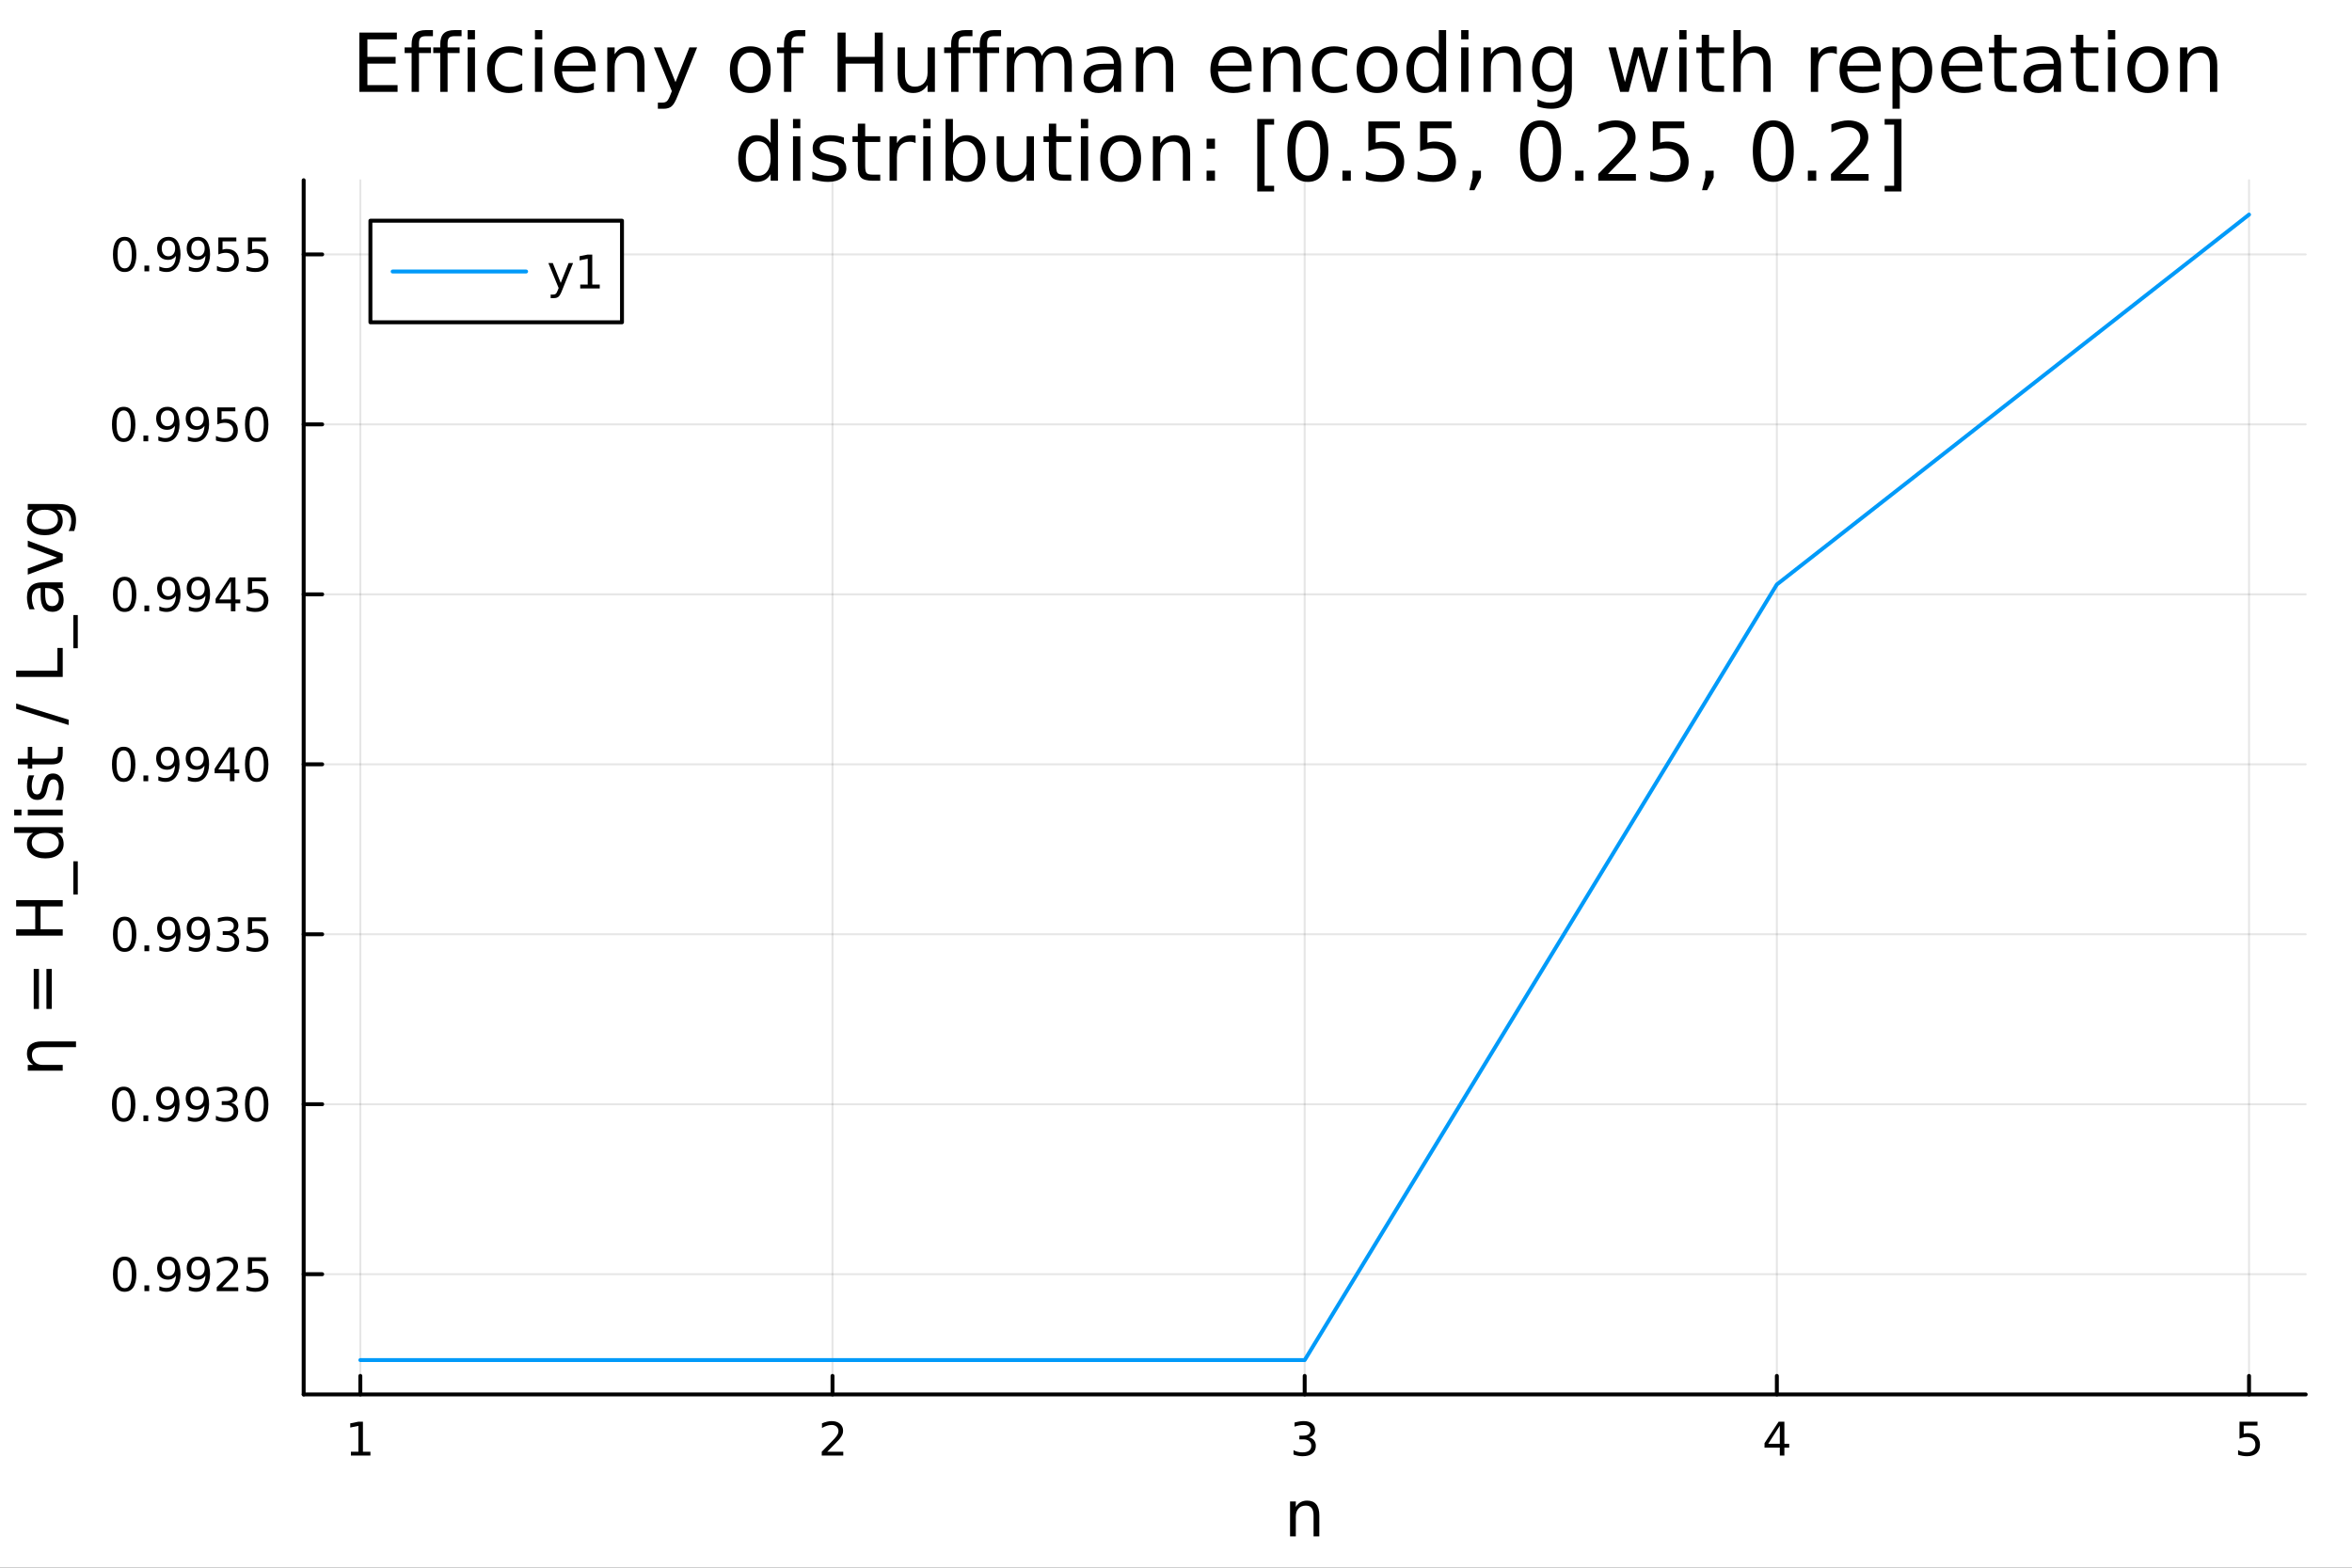 <svg xmlns="http://www.w3.org/2000/svg" xmlns:xlink="http://www.w3.org/1999/xlink" width="600" height="400" viewBox="0 0 2400 1600">
<rect x="0" y="0" width="2400" height="1600" fill="#333333" stroke="none"/>
<defs>
  <clipPath id="clip300">
    <rect x="0" y="0" width="2400" height="1600"></rect>
  </clipPath>
</defs>
<path clip-path="url(#clip300)" d="M0 1600 L2400 1600 L2400 0 L0 0  Z" fill="#ffffff" fill-rule="evenodd" fill-opacity="1"></path>
<defs>
  <clipPath id="clip301">
    <rect x="480" y="0" width="1681" height="1600"></rect>
  </clipPath>
</defs>
<path clip-path="url(#clip300)" d="M309.866 1423.18 L2352.76 1423.18 L2352.76 183.952 L309.866 183.952  Z" fill="#ffffff" fill-rule="evenodd" fill-opacity="1"></path>
<defs>
  <clipPath id="clip302">
    <rect x="309" y="183" width="2044" height="1240"></rect>
  </clipPath>
</defs>
<polyline clip-path="url(#clip302)" style="stroke:#000000; stroke-linecap:round; stroke-linejoin:round; stroke-width:2; stroke-opacity:0.1; fill:none" points="367.683,1423.18 367.683,183.952 "></polyline>
<polyline clip-path="url(#clip302)" style="stroke:#000000; stroke-linecap:round; stroke-linejoin:round; stroke-width:2; stroke-opacity:0.1; fill:none" points="849.497,1423.18 849.497,183.952 "></polyline>
<polyline clip-path="url(#clip302)" style="stroke:#000000; stroke-linecap:round; stroke-linejoin:round; stroke-width:2; stroke-opacity:0.1; fill:none" points="1331.31,1423.18 1331.31,183.952 "></polyline>
<polyline clip-path="url(#clip302)" style="stroke:#000000; stroke-linecap:round; stroke-linejoin:round; stroke-width:2; stroke-opacity:0.1; fill:none" points="1813.12,1423.18 1813.12,183.952 "></polyline>
<polyline clip-path="url(#clip302)" style="stroke:#000000; stroke-linecap:round; stroke-linejoin:round; stroke-width:2; stroke-opacity:0.1; fill:none" points="2294.94,1423.18 2294.94,183.952 "></polyline>
<polyline clip-path="url(#clip300)" style="stroke:#000000; stroke-linecap:round; stroke-linejoin:round; stroke-width:4; stroke-opacity:1; fill:none" points="309.866,1423.18 2352.76,1423.18 "></polyline>
<polyline clip-path="url(#clip300)" style="stroke:#000000; stroke-linecap:round; stroke-linejoin:round; stroke-width:4; stroke-opacity:1; fill:none" points="367.683,1423.18 367.683,1404.28 "></polyline>
<polyline clip-path="url(#clip300)" style="stroke:#000000; stroke-linecap:round; stroke-linejoin:round; stroke-width:4; stroke-opacity:1; fill:none" points="849.497,1423.18 849.497,1404.28 "></polyline>
<polyline clip-path="url(#clip300)" style="stroke:#000000; stroke-linecap:round; stroke-linejoin:round; stroke-width:4; stroke-opacity:1; fill:none" points="1331.31,1423.18 1331.31,1404.28 "></polyline>
<polyline clip-path="url(#clip300)" style="stroke:#000000; stroke-linecap:round; stroke-linejoin:round; stroke-width:4; stroke-opacity:1; fill:none" points="1813.12,1423.18 1813.12,1404.28 "></polyline>
<polyline clip-path="url(#clip300)" style="stroke:#000000; stroke-linecap:round; stroke-linejoin:round; stroke-width:4; stroke-opacity:1; fill:none" points="2294.94,1423.18 2294.94,1404.28 "></polyline>
<path clip-path="url(#clip300)" d="M358.065 1481.64 L365.704 1481.64 L365.704 1455.28 L357.394 1456.95 L357.394 1452.69 L365.658 1451.02 L370.334 1451.02 L370.334 1481.64 L377.973 1481.64 L377.973 1485.58 L358.065 1485.58 L358.065 1481.64 Z" fill="#000000" fill-rule="nonzero" fill-opacity="1"></path><path clip-path="url(#clip300)" d="M844.15 1481.64 L860.469 1481.64 L860.469 1485.58 L838.525 1485.58 L838.525 1481.64 Q841.187 1478.89 845.77 1474.26 Q850.377 1469.61 851.557 1468.27 Q853.803 1465.74 854.682 1464.01 Q855.585 1462.25 855.585 1460.56 Q855.585 1457.8 853.641 1456.07 Q851.719 1454.33 848.618 1454.33 Q846.418 1454.33 843.965 1455.09 Q841.534 1455.86 838.756 1457.41 L838.756 1452.69 Q841.581 1451.55 844.034 1450.97 Q846.488 1450.39 848.525 1450.39 Q853.895 1450.39 857.09 1453.08 Q860.284 1455.77 860.284 1460.26 Q860.284 1462.39 859.474 1464.31 Q858.687 1466.2 856.58 1468.8 Q856.002 1469.47 852.9 1472.69 Q849.798 1475.88 844.15 1481.64 Z" fill="#000000" fill-rule="nonzero" fill-opacity="1"></path><path clip-path="url(#clip300)" d="M1335.56 1466.95 Q1338.91 1467.66 1340.79 1469.93 Q1342.69 1472.2 1342.69 1475.53 Q1342.69 1480.65 1339.17 1483.45 Q1335.65 1486.25 1329.17 1486.25 Q1326.99 1486.25 1324.68 1485.81 Q1322.39 1485.39 1319.93 1484.54 L1319.93 1480.02 Q1321.88 1481.16 1324.19 1481.74 Q1326.51 1482.32 1329.03 1482.32 Q1333.43 1482.32 1335.72 1480.58 Q1338.04 1478.84 1338.04 1475.53 Q1338.04 1472.48 1335.88 1470.77 Q1333.75 1469.03 1329.93 1469.03 L1325.91 1469.03 L1325.91 1465.19 L1330.12 1465.19 Q1333.57 1465.19 1335.4 1463.82 Q1337.23 1462.43 1337.23 1459.84 Q1337.23 1457.18 1335.33 1455.77 Q1333.45 1454.33 1329.93 1454.33 Q1328.01 1454.33 1325.81 1454.75 Q1323.61 1455.16 1320.98 1456.04 L1320.98 1451.88 Q1323.64 1451.14 1325.95 1450.77 Q1328.29 1450.39 1330.35 1450.39 Q1335.67 1450.39 1338.78 1452.83 Q1341.88 1455.23 1341.88 1459.35 Q1341.88 1462.22 1340.23 1464.21 Q1338.59 1466.18 1335.56 1466.95 Z" fill="#000000" fill-rule="nonzero" fill-opacity="1"></path><path clip-path="url(#clip300)" d="M1816.13 1455.09 L1804.33 1473.54 L1816.13 1473.54 L1816.13 1455.09 M1814.91 1451.02 L1820.79 1451.02 L1820.79 1473.54 L1825.72 1473.54 L1825.72 1477.43 L1820.79 1477.43 L1820.79 1485.58 L1816.13 1485.58 L1816.13 1477.43 L1800.53 1477.43 L1800.53 1472.92 L1814.91 1451.02 Z" fill="#000000" fill-rule="nonzero" fill-opacity="1"></path><path clip-path="url(#clip300)" d="M2285.22 1451.02 L2303.57 1451.02 L2303.57 1454.96 L2289.5 1454.96 L2289.5 1463.43 Q2290.52 1463.08 2291.54 1462.92 Q2292.55 1462.73 2293.57 1462.73 Q2299.36 1462.73 2302.74 1465.9 Q2306.12 1469.08 2306.12 1474.49 Q2306.12 1480.07 2302.65 1483.17 Q2299.17 1486.25 2292.85 1486.25 Q2290.68 1486.25 2288.41 1485.88 Q2286.17 1485.51 2283.76 1484.77 L2283.76 1480.07 Q2285.84 1481.2 2288.06 1481.76 Q2290.29 1482.32 2292.76 1482.32 Q2296.77 1482.32 2299.1 1480.21 Q2301.44 1478.1 2301.44 1474.49 Q2301.44 1470.88 2299.1 1468.77 Q2296.77 1466.67 2292.76 1466.67 Q2290.89 1466.67 2289.01 1467.08 Q2287.16 1467.5 2285.22 1468.38 L2285.22 1451.02 Z" fill="#000000" fill-rule="nonzero" fill-opacity="1"></path><path clip-path="url(#clip300)" d="M1346.24 1546.53 L1346.24 1568.04 L1340.38 1568.04 L1340.38 1546.72 Q1340.38 1541.66 1338.41 1539.14 Q1336.44 1536.63 1332.49 1536.63 Q1327.75 1536.63 1325.01 1539.65 Q1322.27 1542.68 1322.27 1547.9 L1322.27 1568.04 L1316.38 1568.04 L1316.38 1532.4 L1322.27 1532.4 L1322.27 1537.93 Q1324.37 1534.72 1327.2 1533.13 Q1330.07 1531.54 1333.79 1531.54 Q1339.94 1531.54 1343.09 1535.36 Q1346.24 1539.14 1346.24 1546.53 Z" fill="#000000" fill-rule="nonzero" fill-opacity="1"></path><polyline clip-path="url(#clip302)" style="stroke:#000000; stroke-linecap:round; stroke-linejoin:round; stroke-width:2; stroke-opacity:0.1; fill:none" points="309.866,1300.46 2352.76,1300.46 "></polyline>
<polyline clip-path="url(#clip302)" style="stroke:#000000; stroke-linecap:round; stroke-linejoin:round; stroke-width:2; stroke-opacity:0.1; fill:none" points="309.866,1126.99 2352.76,1126.99 "></polyline>
<polyline clip-path="url(#clip302)" style="stroke:#000000; stroke-linecap:round; stroke-linejoin:round; stroke-width:2; stroke-opacity:0.1; fill:none" points="309.866,953.523 2352.76,953.523 "></polyline>
<polyline clip-path="url(#clip302)" style="stroke:#000000; stroke-linecap:round; stroke-linejoin:round; stroke-width:2; stroke-opacity:0.1; fill:none" points="309.866,780.055 2352.76,780.055 "></polyline>
<polyline clip-path="url(#clip302)" style="stroke:#000000; stroke-linecap:round; stroke-linejoin:round; stroke-width:2; stroke-opacity:0.1; fill:none" points="309.866,606.587 2352.76,606.587 "></polyline>
<polyline clip-path="url(#clip302)" style="stroke:#000000; stroke-linecap:round; stroke-linejoin:round; stroke-width:2; stroke-opacity:0.1; fill:none" points="309.866,433.119 2352.76,433.119 "></polyline>
<polyline clip-path="url(#clip302)" style="stroke:#000000; stroke-linecap:round; stroke-linejoin:round; stroke-width:2; stroke-opacity:0.1; fill:none" points="309.866,259.651 2352.76,259.651 "></polyline>
<polyline clip-path="url(#clip300)" style="stroke:#000000; stroke-linecap:round; stroke-linejoin:round; stroke-width:4; stroke-opacity:1; fill:none" points="309.866,1423.18 309.866,183.952 "></polyline>
<polyline clip-path="url(#clip300)" style="stroke:#000000; stroke-linecap:round; stroke-linejoin:round; stroke-width:4; stroke-opacity:1; fill:none" points="309.866,1300.46 328.763,1300.46 "></polyline>
<polyline clip-path="url(#clip300)" style="stroke:#000000; stroke-linecap:round; stroke-linejoin:round; stroke-width:4; stroke-opacity:1; fill:none" points="309.866,1126.99 328.763,1126.99 "></polyline>
<polyline clip-path="url(#clip300)" style="stroke:#000000; stroke-linecap:round; stroke-linejoin:round; stroke-width:4; stroke-opacity:1; fill:none" points="309.866,953.523 328.763,953.523 "></polyline>
<polyline clip-path="url(#clip300)" style="stroke:#000000; stroke-linecap:round; stroke-linejoin:round; stroke-width:4; stroke-opacity:1; fill:none" points="309.866,780.055 328.763,780.055 "></polyline>
<polyline clip-path="url(#clip300)" style="stroke:#000000; stroke-linecap:round; stroke-linejoin:round; stroke-width:4; stroke-opacity:1; fill:none" points="309.866,606.587 328.763,606.587 "></polyline>
<polyline clip-path="url(#clip300)" style="stroke:#000000; stroke-linecap:round; stroke-linejoin:round; stroke-width:4; stroke-opacity:1; fill:none" points="309.866,433.119 328.763,433.119 "></polyline>
<polyline clip-path="url(#clip300)" style="stroke:#000000; stroke-linecap:round; stroke-linejoin:round; stroke-width:4; stroke-opacity:1; fill:none" points="309.866,259.651 328.763,259.651 "></polyline>
<path clip-path="url(#clip300)" d="M127.2 1286.26 Q123.589 1286.26 121.76 1289.82 Q119.955 1293.36 119.955 1300.49 Q119.955 1307.6 121.76 1311.17 Q123.589 1314.71 127.2 1314.71 Q130.834 1314.71 132.64 1311.17 Q134.468 1307.6 134.468 1300.49 Q134.468 1293.36 132.64 1289.82 Q130.834 1286.26 127.2 1286.26 M127.2 1282.55 Q133.01 1282.55 136.066 1287.16 Q139.144 1291.74 139.144 1300.49 Q139.144 1309.22 136.066 1313.83 Q133.01 1318.41 127.2 1318.41 Q121.39 1318.41 118.311 1313.83 Q115.256 1309.22 115.256 1300.49 Q115.256 1291.74 118.311 1287.16 Q121.39 1282.55 127.2 1282.55 Z" fill="#000000" fill-rule="nonzero" fill-opacity="1"></path><path clip-path="url(#clip300)" d="M147.362 1311.86 L152.246 1311.86 L152.246 1317.74 L147.362 1317.74 L147.362 1311.86 Z" fill="#000000" fill-rule="nonzero" fill-opacity="1"></path><path clip-path="url(#clip300)" d="M162.57 1317.02 L162.57 1312.76 Q164.329 1313.6 166.135 1314.04 Q167.94 1314.48 169.677 1314.48 Q174.306 1314.48 176.737 1311.37 Q179.19 1308.25 179.538 1301.91 Q178.195 1303.9 176.135 1304.96 Q174.075 1306.03 171.575 1306.03 Q166.39 1306.03 163.357 1302.9 Q160.348 1299.75 160.348 1294.31 Q160.348 1288.99 163.496 1285.77 Q166.644 1282.55 171.876 1282.55 Q177.871 1282.55 181.019 1287.16 Q184.19 1291.74 184.19 1300.49 Q184.19 1308.67 180.301 1313.55 Q176.436 1318.41 169.885 1318.41 Q168.126 1318.41 166.32 1318.06 Q164.515 1317.72 162.57 1317.02 M171.876 1302.37 Q175.024 1302.37 176.852 1300.22 Q178.704 1298.06 178.704 1294.31 Q178.704 1290.59 176.852 1288.43 Q175.024 1286.26 171.876 1286.26 Q168.727 1286.26 166.876 1288.43 Q165.047 1290.59 165.047 1294.31 Q165.047 1298.06 166.876 1300.22 Q168.727 1302.37 171.876 1302.37 Z" fill="#000000" fill-rule="nonzero" fill-opacity="1"></path><path clip-path="url(#clip300)" d="M192.732 1317.02 L192.732 1312.76 Q194.491 1313.6 196.297 1314.04 Q198.102 1314.48 199.838 1314.48 Q204.468 1314.48 206.899 1311.37 Q209.352 1308.25 209.699 1301.91 Q208.357 1303.9 206.297 1304.96 Q204.237 1306.03 201.737 1306.03 Q196.551 1306.03 193.519 1302.9 Q190.51 1299.75 190.51 1294.31 Q190.51 1288.99 193.658 1285.77 Q196.806 1282.55 202.037 1282.55 Q208.033 1282.55 211.181 1287.16 Q214.352 1291.74 214.352 1300.49 Q214.352 1308.67 210.463 1313.55 Q206.598 1318.41 200.047 1318.41 Q198.287 1318.41 196.482 1318.06 Q194.676 1317.72 192.732 1317.02 M202.037 1302.37 Q205.186 1302.37 207.014 1300.22 Q208.866 1298.06 208.866 1294.31 Q208.866 1290.59 207.014 1288.43 Q205.186 1286.26 202.037 1286.26 Q198.889 1286.26 197.037 1288.43 Q195.209 1290.59 195.209 1294.31 Q195.209 1298.06 197.037 1300.22 Q198.889 1302.37 202.037 1302.37 Z" fill="#000000" fill-rule="nonzero" fill-opacity="1"></path><path clip-path="url(#clip300)" d="M226.783 1313.8 L243.102 1313.8 L243.102 1317.74 L221.158 1317.74 L221.158 1313.8 Q223.82 1311.05 228.403 1306.42 Q233.01 1301.77 234.19 1300.42 Q236.435 1297.9 237.315 1296.17 Q238.218 1294.41 238.218 1292.72 Q238.218 1289.96 236.273 1288.23 Q234.352 1286.49 231.25 1286.49 Q229.051 1286.49 226.598 1287.25 Q224.167 1288.02 221.389 1289.57 L221.389 1284.85 Q224.213 1283.71 226.667 1283.13 Q229.121 1282.55 231.158 1282.55 Q236.528 1282.55 239.722 1285.24 Q242.917 1287.92 242.917 1292.42 Q242.917 1294.55 242.107 1296.47 Q241.32 1298.36 239.213 1300.96 Q238.634 1301.63 235.533 1304.85 Q232.431 1308.04 226.783 1313.8 Z" fill="#000000" fill-rule="nonzero" fill-opacity="1"></path><path clip-path="url(#clip300)" d="M252.963 1283.18 L271.32 1283.18 L271.32 1287.11 L257.246 1287.11 L257.246 1295.59 Q258.264 1295.24 259.283 1295.08 Q260.301 1294.89 261.32 1294.89 Q267.107 1294.89 270.486 1298.06 Q273.866 1301.24 273.866 1306.65 Q273.866 1312.23 270.394 1315.33 Q266.921 1318.41 260.602 1318.41 Q258.426 1318.41 256.158 1318.04 Q253.912 1317.67 251.505 1316.93 L251.505 1312.23 Q253.588 1313.36 255.81 1313.92 Q258.033 1314.48 260.509 1314.48 Q264.514 1314.48 266.852 1312.37 Q269.19 1310.26 269.19 1306.65 Q269.19 1303.04 266.852 1300.93 Q264.514 1298.83 260.509 1298.83 Q258.634 1298.83 256.759 1299.24 Q254.908 1299.66 252.963 1300.54 L252.963 1283.18 Z" fill="#000000" fill-rule="nonzero" fill-opacity="1"></path><path clip-path="url(#clip300)" d="M126.205 1112.79 Q122.593 1112.79 120.765 1116.35 Q118.959 1119.9 118.959 1127.03 Q118.959 1134.13 120.765 1137.7 Q122.593 1141.24 126.205 1141.24 Q129.839 1141.24 131.644 1137.7 Q133.473 1134.13 133.473 1127.03 Q133.473 1119.9 131.644 1116.35 Q129.839 1112.79 126.205 1112.79 M126.205 1109.09 Q132.015 1109.09 135.07 1113.69 Q138.149 1118.28 138.149 1127.03 Q138.149 1135.75 135.07 1140.36 Q132.015 1144.94 126.205 1144.94 Q120.394 1144.94 117.316 1140.36 Q114.26 1135.75 114.26 1127.03 Q114.26 1118.28 117.316 1113.69 Q120.394 1109.09 126.205 1109.09 Z" fill="#000000" fill-rule="nonzero" fill-opacity="1"></path><path clip-path="url(#clip300)" d="M146.366 1138.39 L151.251 1138.39 L151.251 1144.27 L146.366 1144.27 L146.366 1138.39 Z" fill="#000000" fill-rule="nonzero" fill-opacity="1"></path><path clip-path="url(#clip300)" d="M161.575 1143.55 L161.575 1139.29 Q163.334 1140.13 165.14 1140.57 Q166.945 1141.01 168.681 1141.01 Q173.311 1141.01 175.741 1137.91 Q178.195 1134.78 178.542 1128.44 Q177.2 1130.43 175.139 1131.49 Q173.079 1132.56 170.579 1132.56 Q165.394 1132.56 162.362 1129.43 Q159.353 1126.29 159.353 1120.85 Q159.353 1115.52 162.501 1112.3 Q165.649 1109.09 170.88 1109.09 Q176.876 1109.09 180.024 1113.69 Q183.195 1118.28 183.195 1127.03 Q183.195 1135.2 179.306 1140.08 Q175.44 1144.94 168.889 1144.94 Q167.13 1144.94 165.325 1144.6 Q163.519 1144.25 161.575 1143.55 M170.88 1128.9 Q174.028 1128.9 175.857 1126.75 Q177.709 1124.6 177.709 1120.85 Q177.709 1117.12 175.857 1114.97 Q174.028 1112.79 170.88 1112.79 Q167.732 1112.79 165.88 1114.97 Q164.052 1117.12 164.052 1120.85 Q164.052 1124.6 165.88 1126.75 Q167.732 1128.9 170.88 1128.9 Z" fill="#000000" fill-rule="nonzero" fill-opacity="1"></path><path clip-path="url(#clip300)" d="M191.737 1143.55 L191.737 1139.29 Q193.496 1140.13 195.301 1140.57 Q197.107 1141.01 198.843 1141.01 Q203.473 1141.01 205.903 1137.91 Q208.357 1134.78 208.704 1128.44 Q207.362 1130.43 205.301 1131.49 Q203.241 1132.56 200.741 1132.56 Q195.556 1132.56 192.524 1129.43 Q189.514 1126.29 189.514 1120.85 Q189.514 1115.52 192.663 1112.3 Q195.811 1109.09 201.042 1109.09 Q207.037 1109.09 210.186 1113.69 Q213.357 1118.28 213.357 1127.03 Q213.357 1135.2 209.468 1140.08 Q205.602 1144.94 199.051 1144.94 Q197.292 1144.94 195.487 1144.6 Q193.681 1144.25 191.737 1143.55 M201.042 1128.9 Q204.19 1128.9 206.019 1126.75 Q207.871 1124.6 207.871 1120.85 Q207.871 1117.12 206.019 1114.97 Q204.19 1112.79 201.042 1112.79 Q197.894 1112.79 196.042 1114.97 Q194.213 1117.12 194.213 1120.85 Q194.213 1124.6 196.042 1126.75 Q197.894 1128.9 201.042 1128.9 Z" fill="#000000" fill-rule="nonzero" fill-opacity="1"></path><path clip-path="url(#clip300)" d="M235.926 1125.64 Q239.283 1126.35 241.158 1128.62 Q243.056 1130.89 243.056 1134.23 Q243.056 1139.34 239.537 1142.14 Q236.019 1144.94 229.537 1144.94 Q227.361 1144.94 225.047 1144.5 Q222.755 1144.09 220.301 1143.23 L220.301 1138.72 Q222.246 1139.85 224.56 1140.43 Q226.875 1141.01 229.398 1141.01 Q233.797 1141.01 236.088 1139.27 Q238.403 1137.54 238.403 1134.23 Q238.403 1131.17 236.25 1129.46 Q234.121 1127.72 230.301 1127.72 L226.273 1127.72 L226.273 1123.88 L230.486 1123.88 Q233.935 1123.88 235.764 1122.51 Q237.593 1121.12 237.593 1118.53 Q237.593 1115.87 235.695 1114.46 Q233.82 1113.02 230.301 1113.02 Q228.38 1113.02 226.181 1113.44 Q223.982 1113.85 221.343 1114.73 L221.343 1110.57 Q224.005 1109.83 226.32 1109.46 Q228.658 1109.09 230.718 1109.09 Q236.042 1109.09 239.144 1111.52 Q242.246 1113.92 242.246 1118.04 Q242.246 1120.92 240.602 1122.91 Q238.959 1124.87 235.926 1125.64 Z" fill="#000000" fill-rule="nonzero" fill-opacity="1"></path><path clip-path="url(#clip300)" d="M261.921 1112.79 Q258.31 1112.79 256.482 1116.35 Q254.676 1119.9 254.676 1127.03 Q254.676 1134.13 256.482 1137.7 Q258.31 1141.24 261.921 1141.24 Q265.556 1141.24 267.361 1137.7 Q269.19 1134.13 269.19 1127.03 Q269.19 1119.9 267.361 1116.35 Q265.556 1112.79 261.921 1112.79 M261.921 1109.09 Q267.732 1109.09 270.787 1113.69 Q273.866 1118.28 273.866 1127.03 Q273.866 1135.75 270.787 1140.36 Q267.732 1144.94 261.921 1144.94 Q256.111 1144.94 253.033 1140.36 Q249.977 1135.75 249.977 1127.03 Q249.977 1118.28 253.033 1113.69 Q256.111 1109.09 261.921 1109.09 Z" fill="#000000" fill-rule="nonzero" fill-opacity="1"></path><path clip-path="url(#clip300)" d="M127.2 939.322 Q123.589 939.322 121.76 942.887 Q119.955 946.429 119.955 953.558 Q119.955 960.665 121.76 964.229 Q123.589 967.771 127.2 967.771 Q130.834 967.771 132.64 964.229 Q134.468 960.665 134.468 953.558 Q134.468 946.429 132.64 942.887 Q130.834 939.322 127.2 939.322 M127.2 935.618 Q133.01 935.618 136.066 940.225 Q139.144 944.808 139.144 953.558 Q139.144 962.285 136.066 966.891 Q133.01 971.475 127.2 971.475 Q121.39 971.475 118.311 966.891 Q115.256 962.285 115.256 953.558 Q115.256 944.808 118.311 940.225 Q121.39 935.618 127.2 935.618 Z" fill="#000000" fill-rule="nonzero" fill-opacity="1"></path><path clip-path="url(#clip300)" d="M147.362 964.924 L152.246 964.924 L152.246 970.803 L147.362 970.803 L147.362 964.924 Z" fill="#000000" fill-rule="nonzero" fill-opacity="1"></path><path clip-path="url(#clip300)" d="M162.57 970.086 L162.57 965.827 Q164.329 966.66 166.135 967.1 Q167.94 967.54 169.677 967.54 Q174.306 967.54 176.737 964.438 Q179.19 961.313 179.538 954.97 Q178.195 956.961 176.135 958.026 Q174.075 959.091 171.575 959.091 Q166.39 959.091 163.357 955.966 Q160.348 952.817 160.348 947.378 Q160.348 942.054 163.496 938.836 Q166.644 935.618 171.876 935.618 Q177.871 935.618 181.019 940.225 Q184.19 944.808 184.19 953.558 Q184.19 961.729 180.301 966.614 Q176.436 971.475 169.885 971.475 Q168.126 971.475 166.32 971.127 Q164.515 970.78 162.57 970.086 M171.876 955.433 Q175.024 955.433 176.852 953.28 Q178.704 951.128 178.704 947.378 Q178.704 943.651 176.852 941.498 Q175.024 939.322 171.876 939.322 Q168.727 939.322 166.876 941.498 Q165.047 943.651 165.047 947.378 Q165.047 951.128 166.876 953.28 Q168.727 955.433 171.876 955.433 Z" fill="#000000" fill-rule="nonzero" fill-opacity="1"></path><path clip-path="url(#clip300)" d="M192.732 970.086 L192.732 965.827 Q194.491 966.66 196.297 967.1 Q198.102 967.54 199.838 967.54 Q204.468 967.54 206.899 964.438 Q209.352 961.313 209.699 954.97 Q208.357 956.961 206.297 958.026 Q204.237 959.091 201.737 959.091 Q196.551 959.091 193.519 955.966 Q190.51 952.817 190.51 947.378 Q190.51 942.054 193.658 938.836 Q196.806 935.618 202.037 935.618 Q208.033 935.618 211.181 940.225 Q214.352 944.808 214.352 953.558 Q214.352 961.729 210.463 966.614 Q206.598 971.475 200.047 971.475 Q198.287 971.475 196.482 971.127 Q194.676 970.78 192.732 970.086 M202.037 955.433 Q205.186 955.433 207.014 953.28 Q208.866 951.128 208.866 947.378 Q208.866 943.651 207.014 941.498 Q205.186 939.322 202.037 939.322 Q198.889 939.322 197.037 941.498 Q195.209 943.651 195.209 947.378 Q195.209 951.128 197.037 953.28 Q198.889 955.433 202.037 955.433 Z" fill="#000000" fill-rule="nonzero" fill-opacity="1"></path><path clip-path="url(#clip300)" d="M236.922 952.169 Q240.278 952.887 242.153 955.155 Q244.051 957.424 244.051 960.757 Q244.051 965.873 240.533 968.674 Q237.014 971.475 230.533 971.475 Q228.357 971.475 226.042 971.035 Q223.75 970.618 221.297 969.762 L221.297 965.248 Q223.241 966.382 225.556 966.961 Q227.871 967.54 230.394 967.54 Q234.792 967.54 237.084 965.803 Q239.398 964.067 239.398 960.757 Q239.398 957.702 237.246 955.989 Q235.116 954.253 231.297 954.253 L227.269 954.253 L227.269 950.41 L231.482 950.41 Q234.931 950.41 236.76 949.044 Q238.588 947.655 238.588 945.063 Q238.588 942.401 236.69 940.989 Q234.815 939.554 231.297 939.554 Q229.375 939.554 227.176 939.97 Q224.977 940.387 222.338 941.267 L222.338 937.1 Q225 936.359 227.315 935.989 Q229.653 935.618 231.713 935.618 Q237.037 935.618 240.139 938.049 Q243.241 940.456 243.241 944.577 Q243.241 947.447 241.597 949.438 Q239.954 951.405 236.922 952.169 Z" fill="#000000" fill-rule="nonzero" fill-opacity="1"></path><path clip-path="url(#clip300)" d="M252.963 936.243 L271.32 936.243 L271.32 940.179 L257.246 940.179 L257.246 948.651 Q258.264 948.304 259.283 948.141 Q260.301 947.956 261.32 947.956 Q267.107 947.956 270.486 951.128 Q273.866 954.299 273.866 959.716 Q273.866 965.294 270.394 968.396 Q266.921 971.475 260.602 971.475 Q258.426 971.475 256.158 971.104 Q253.912 970.734 251.505 969.993 L251.505 965.294 Q253.588 966.428 255.81 966.984 Q258.033 967.54 260.509 967.54 Q264.514 967.54 266.852 965.433 Q269.19 963.327 269.19 959.716 Q269.19 956.104 266.852 953.998 Q264.514 951.891 260.509 951.891 Q258.634 951.891 256.759 952.308 Q254.908 952.725 252.963 953.604 L252.963 936.243 Z" fill="#000000" fill-rule="nonzero" fill-opacity="1"></path><path clip-path="url(#clip300)" d="M126.205 765.854 Q122.593 765.854 120.765 769.419 Q118.959 772.96 118.959 780.09 Q118.959 787.197 120.765 790.761 Q122.593 794.303 126.205 794.303 Q129.839 794.303 131.644 790.761 Q133.473 787.197 133.473 780.09 Q133.473 772.96 131.644 769.419 Q129.839 765.854 126.205 765.854 M126.205 762.15 Q132.015 762.15 135.07 766.757 Q138.149 771.34 138.149 780.09 Q138.149 788.817 135.07 793.423 Q132.015 798.007 126.205 798.007 Q120.394 798.007 117.316 793.423 Q114.26 788.817 114.26 780.09 Q114.26 771.34 117.316 766.757 Q120.394 762.15 126.205 762.15 Z" fill="#000000" fill-rule="nonzero" fill-opacity="1"></path><path clip-path="url(#clip300)" d="M146.366 791.456 L151.251 791.456 L151.251 797.335 L146.366 797.335 L146.366 791.456 Z" fill="#000000" fill-rule="nonzero" fill-opacity="1"></path><path clip-path="url(#clip300)" d="M161.575 796.618 L161.575 792.359 Q163.334 793.192 165.14 793.632 Q166.945 794.071 168.681 794.071 Q173.311 794.071 175.741 790.97 Q178.195 787.845 178.542 781.502 Q177.2 783.493 175.139 784.558 Q173.079 785.622 170.579 785.622 Q165.394 785.622 162.362 782.497 Q159.353 779.349 159.353 773.91 Q159.353 768.585 162.501 765.368 Q165.649 762.15 170.88 762.15 Q176.876 762.15 180.024 766.757 Q183.195 771.34 183.195 780.09 Q183.195 788.261 179.306 793.146 Q175.44 798.007 168.889 798.007 Q167.13 798.007 165.325 797.659 Q163.519 797.312 161.575 796.618 M170.88 781.965 Q174.028 781.965 175.857 779.812 Q177.709 777.66 177.709 773.91 Q177.709 770.183 175.857 768.03 Q174.028 765.854 170.88 765.854 Q167.732 765.854 165.88 768.03 Q164.052 770.183 164.052 773.91 Q164.052 777.66 165.88 779.812 Q167.732 781.965 170.88 781.965 Z" fill="#000000" fill-rule="nonzero" fill-opacity="1"></path><path clip-path="url(#clip300)" d="M191.737 796.618 L191.737 792.359 Q193.496 793.192 195.301 793.632 Q197.107 794.071 198.843 794.071 Q203.473 794.071 205.903 790.97 Q208.357 787.845 208.704 781.502 Q207.362 783.493 205.301 784.558 Q203.241 785.622 200.741 785.622 Q195.556 785.622 192.524 782.497 Q189.514 779.349 189.514 773.91 Q189.514 768.585 192.663 765.368 Q195.811 762.15 201.042 762.15 Q207.037 762.15 210.186 766.757 Q213.357 771.34 213.357 780.09 Q213.357 788.261 209.468 793.146 Q205.602 798.007 199.051 798.007 Q197.292 798.007 195.487 797.659 Q193.681 797.312 191.737 796.618 M201.042 781.965 Q204.19 781.965 206.019 779.812 Q207.871 777.66 207.871 773.91 Q207.871 770.183 206.019 768.03 Q204.19 765.854 201.042 765.854 Q197.894 765.854 196.042 768.03 Q194.213 770.183 194.213 773.91 Q194.213 777.66 196.042 779.812 Q197.894 781.965 201.042 781.965 Z" fill="#000000" fill-rule="nonzero" fill-opacity="1"></path><path clip-path="url(#clip300)" d="M234.607 766.849 L222.801 785.298 L234.607 785.298 L234.607 766.849 M233.38 762.775 L239.259 762.775 L239.259 785.298 L244.19 785.298 L244.19 789.187 L239.259 789.187 L239.259 797.335 L234.607 797.335 L234.607 789.187 L219.005 789.187 L219.005 784.673 L233.38 762.775 Z" fill="#000000" fill-rule="nonzero" fill-opacity="1"></path><path clip-path="url(#clip300)" d="M261.921 765.854 Q258.31 765.854 256.482 769.419 Q254.676 772.96 254.676 780.09 Q254.676 787.197 256.482 790.761 Q258.31 794.303 261.921 794.303 Q265.556 794.303 267.361 790.761 Q269.19 787.197 269.19 780.09 Q269.19 772.96 267.361 769.419 Q265.556 765.854 261.921 765.854 M261.921 762.15 Q267.732 762.15 270.787 766.757 Q273.866 771.34 273.866 780.09 Q273.866 788.817 270.787 793.423 Q267.732 798.007 261.921 798.007 Q256.111 798.007 253.033 793.423 Q249.977 788.817 249.977 780.09 Q249.977 771.34 253.033 766.757 Q256.111 762.15 261.921 762.15 Z" fill="#000000" fill-rule="nonzero" fill-opacity="1"></path><path clip-path="url(#clip300)" d="M127.2 592.386 Q123.589 592.386 121.76 595.951 Q119.955 599.492 119.955 606.622 Q119.955 613.728 121.76 617.293 Q123.589 620.835 127.2 620.835 Q130.834 620.835 132.64 617.293 Q134.468 613.728 134.468 606.622 Q134.468 599.492 132.64 595.951 Q130.834 592.386 127.2 592.386 M127.2 588.682 Q133.01 588.682 136.066 593.289 Q139.144 597.872 139.144 606.622 Q139.144 615.349 136.066 619.955 Q133.01 624.539 127.2 624.539 Q121.39 624.539 118.311 619.955 Q115.256 615.349 115.256 606.622 Q115.256 597.872 118.311 593.289 Q121.39 588.682 127.2 588.682 Z" fill="#000000" fill-rule="nonzero" fill-opacity="1"></path><path clip-path="url(#clip300)" d="M147.362 617.988 L152.246 617.988 L152.246 623.867 L147.362 623.867 L147.362 617.988 Z" fill="#000000" fill-rule="nonzero" fill-opacity="1"></path><path clip-path="url(#clip300)" d="M162.57 623.15 L162.57 618.89 Q164.329 619.724 166.135 620.164 Q167.94 620.603 169.677 620.603 Q174.306 620.603 176.737 617.502 Q179.19 614.377 179.538 608.034 Q178.195 610.025 176.135 611.09 Q174.075 612.154 171.575 612.154 Q166.39 612.154 163.357 609.029 Q160.348 605.881 160.348 600.441 Q160.348 595.117 163.496 591.9 Q166.644 588.682 171.876 588.682 Q177.871 588.682 181.019 593.289 Q184.19 597.872 184.19 606.622 Q184.19 614.793 180.301 619.677 Q176.436 624.539 169.885 624.539 Q168.126 624.539 166.32 624.191 Q164.515 623.844 162.57 623.15 M171.876 608.497 Q175.024 608.497 176.852 606.344 Q178.704 604.191 178.704 600.441 Q178.704 596.715 176.852 594.562 Q175.024 592.386 171.876 592.386 Q168.727 592.386 166.876 594.562 Q165.047 596.715 165.047 600.441 Q165.047 604.191 166.876 606.344 Q168.727 608.497 171.876 608.497 Z" fill="#000000" fill-rule="nonzero" fill-opacity="1"></path><path clip-path="url(#clip300)" d="M192.732 623.15 L192.732 618.89 Q194.491 619.724 196.297 620.164 Q198.102 620.603 199.838 620.603 Q204.468 620.603 206.899 617.502 Q209.352 614.377 209.699 608.034 Q208.357 610.025 206.297 611.09 Q204.237 612.154 201.737 612.154 Q196.551 612.154 193.519 609.029 Q190.51 605.881 190.51 600.441 Q190.51 595.117 193.658 591.9 Q196.806 588.682 202.037 588.682 Q208.033 588.682 211.181 593.289 Q214.352 597.872 214.352 606.622 Q214.352 614.793 210.463 619.677 Q206.598 624.539 200.047 624.539 Q198.287 624.539 196.482 624.191 Q194.676 623.844 192.732 623.15 M202.037 608.497 Q205.186 608.497 207.014 606.344 Q208.866 604.191 208.866 600.441 Q208.866 596.715 207.014 594.562 Q205.186 592.386 202.037 592.386 Q198.889 592.386 197.037 594.562 Q195.209 596.715 195.209 600.441 Q195.209 604.191 197.037 606.344 Q198.889 608.497 202.037 608.497 Z" fill="#000000" fill-rule="nonzero" fill-opacity="1"></path><path clip-path="url(#clip300)" d="M235.602 593.381 L223.797 611.83 L235.602 611.83 L235.602 593.381 M234.375 589.307 L240.255 589.307 L240.255 611.83 L245.185 611.83 L245.185 615.719 L240.255 615.719 L240.255 623.867 L235.602 623.867 L235.602 615.719 L220 615.719 L220 611.205 L234.375 589.307 Z" fill="#000000" fill-rule="nonzero" fill-opacity="1"></path><path clip-path="url(#clip300)" d="M252.963 589.307 L271.32 589.307 L271.32 593.242 L257.246 593.242 L257.246 601.715 Q258.264 601.367 259.283 601.205 Q260.301 601.02 261.32 601.02 Q267.107 601.02 270.486 604.191 Q273.866 607.363 273.866 612.779 Q273.866 618.358 270.394 621.46 Q266.921 624.539 260.602 624.539 Q258.426 624.539 256.158 624.168 Q253.912 623.798 251.505 623.057 L251.505 618.358 Q253.588 619.492 255.81 620.048 Q258.033 620.603 260.509 620.603 Q264.514 620.603 266.852 618.497 Q269.19 616.39 269.19 612.779 Q269.19 609.168 266.852 607.062 Q264.514 604.955 260.509 604.955 Q258.634 604.955 256.759 605.372 Q254.908 605.789 252.963 606.668 L252.963 589.307 Z" fill="#000000" fill-rule="nonzero" fill-opacity="1"></path><path clip-path="url(#clip300)" d="M126.205 418.918 Q122.593 418.918 120.765 422.483 Q118.959 426.024 118.959 433.154 Q118.959 440.26 120.765 443.825 Q122.593 447.367 126.205 447.367 Q129.839 447.367 131.644 443.825 Q133.473 440.26 133.473 433.154 Q133.473 426.024 131.644 422.483 Q129.839 418.918 126.205 418.918 M126.205 415.214 Q132.015 415.214 135.07 419.821 Q138.149 424.404 138.149 433.154 Q138.149 441.881 135.07 446.487 Q132.015 451.07 126.205 451.07 Q120.394 451.07 117.316 446.487 Q114.26 441.881 114.26 433.154 Q114.26 424.404 117.316 419.821 Q120.394 415.214 126.205 415.214 Z" fill="#000000" fill-rule="nonzero" fill-opacity="1"></path><path clip-path="url(#clip300)" d="M146.366 444.52 L151.251 444.52 L151.251 450.399 L146.366 450.399 L146.366 444.52 Z" fill="#000000" fill-rule="nonzero" fill-opacity="1"></path><path clip-path="url(#clip300)" d="M161.575 449.682 L161.575 445.422 Q163.334 446.256 165.14 446.696 Q166.945 447.135 168.681 447.135 Q173.311 447.135 175.741 444.034 Q178.195 440.909 178.542 434.566 Q177.2 436.557 175.139 437.621 Q173.079 438.686 170.579 438.686 Q165.394 438.686 162.362 435.561 Q159.353 432.413 159.353 426.973 Q159.353 421.649 162.501 418.432 Q165.649 415.214 170.88 415.214 Q176.876 415.214 180.024 419.821 Q183.195 424.404 183.195 433.154 Q183.195 441.325 179.306 446.209 Q175.44 451.07 168.889 451.07 Q167.13 451.07 165.325 450.723 Q163.519 450.376 161.575 449.682 M170.88 435.029 Q174.028 435.029 175.857 432.876 Q177.709 430.723 177.709 426.973 Q177.709 423.247 175.857 421.094 Q174.028 418.918 170.88 418.918 Q167.732 418.918 165.88 421.094 Q164.052 423.247 164.052 426.973 Q164.052 430.723 165.88 432.876 Q167.732 435.029 170.88 435.029 Z" fill="#000000" fill-rule="nonzero" fill-opacity="1"></path><path clip-path="url(#clip300)" d="M191.737 449.682 L191.737 445.422 Q193.496 446.256 195.301 446.696 Q197.107 447.135 198.843 447.135 Q203.473 447.135 205.903 444.034 Q208.357 440.909 208.704 434.566 Q207.362 436.557 205.301 437.621 Q203.241 438.686 200.741 438.686 Q195.556 438.686 192.524 435.561 Q189.514 432.413 189.514 426.973 Q189.514 421.649 192.663 418.432 Q195.811 415.214 201.042 415.214 Q207.037 415.214 210.186 419.821 Q213.357 424.404 213.357 433.154 Q213.357 441.325 209.468 446.209 Q205.602 451.07 199.051 451.07 Q197.292 451.07 195.487 450.723 Q193.681 450.376 191.737 449.682 M201.042 435.029 Q204.19 435.029 206.019 432.876 Q207.871 430.723 207.871 426.973 Q207.871 423.247 206.019 421.094 Q204.19 418.918 201.042 418.918 Q197.894 418.918 196.042 421.094 Q194.213 423.247 194.213 426.973 Q194.213 430.723 196.042 432.876 Q197.894 435.029 201.042 435.029 Z" fill="#000000" fill-rule="nonzero" fill-opacity="1"></path><path clip-path="url(#clip300)" d="M221.806 415.839 L240.162 415.839 L240.162 419.774 L226.088 419.774 L226.088 428.247 Q227.107 427.899 228.125 427.737 Q229.144 427.552 230.162 427.552 Q235.949 427.552 239.329 430.723 Q242.709 433.895 242.709 439.311 Q242.709 444.89 239.236 447.992 Q235.764 451.07 229.445 451.07 Q227.269 451.07 225 450.7 Q222.755 450.33 220.348 449.589 L220.348 444.89 Q222.431 446.024 224.653 446.58 Q226.875 447.135 229.352 447.135 Q233.357 447.135 235.695 445.029 Q238.033 442.922 238.033 439.311 Q238.033 435.7 235.695 433.594 Q233.357 431.487 229.352 431.487 Q227.477 431.487 225.602 431.904 Q223.75 432.321 221.806 433.2 L221.806 415.839 Z" fill="#000000" fill-rule="nonzero" fill-opacity="1"></path><path clip-path="url(#clip300)" d="M261.921 418.918 Q258.31 418.918 256.482 422.483 Q254.676 426.024 254.676 433.154 Q254.676 440.26 256.482 443.825 Q258.31 447.367 261.921 447.367 Q265.556 447.367 267.361 443.825 Q269.19 440.26 269.19 433.154 Q269.19 426.024 267.361 422.483 Q265.556 418.918 261.921 418.918 M261.921 415.214 Q267.732 415.214 270.787 419.821 Q273.866 424.404 273.866 433.154 Q273.866 441.881 270.787 446.487 Q267.732 451.07 261.921 451.07 Q256.111 451.07 253.033 446.487 Q249.977 441.881 249.977 433.154 Q249.977 424.404 253.033 419.821 Q256.111 415.214 261.921 415.214 Z" fill="#000000" fill-rule="nonzero" fill-opacity="1"></path><path clip-path="url(#clip300)" d="M127.2 245.45 Q123.589 245.45 121.76 249.015 Q119.955 252.556 119.955 259.686 Q119.955 266.792 121.76 270.357 Q123.589 273.899 127.2 273.899 Q130.834 273.899 132.64 270.357 Q134.468 266.792 134.468 259.686 Q134.468 252.556 132.64 249.015 Q130.834 245.45 127.2 245.45 M127.2 241.746 Q133.01 241.746 136.066 246.353 Q139.144 250.936 139.144 259.686 Q139.144 268.413 136.066 273.019 Q133.01 277.602 127.2 277.602 Q121.39 277.602 118.311 273.019 Q115.256 268.413 115.256 259.686 Q115.256 250.936 118.311 246.353 Q121.39 241.746 127.2 241.746 Z" fill="#000000" fill-rule="nonzero" fill-opacity="1"></path><path clip-path="url(#clip300)" d="M147.362 271.052 L152.246 271.052 L152.246 276.931 L147.362 276.931 L147.362 271.052 Z" fill="#000000" fill-rule="nonzero" fill-opacity="1"></path><path clip-path="url(#clip300)" d="M162.57 276.214 L162.57 271.954 Q164.329 272.788 166.135 273.227 Q167.94 273.667 169.677 273.667 Q174.306 273.667 176.737 270.565 Q179.19 267.44 179.538 261.098 Q178.195 263.089 176.135 264.153 Q174.075 265.218 171.575 265.218 Q166.39 265.218 163.357 262.093 Q160.348 258.945 160.348 253.505 Q160.348 248.181 163.496 244.964 Q166.644 241.746 171.876 241.746 Q177.871 241.746 181.019 246.353 Q184.19 250.936 184.19 259.686 Q184.19 267.857 180.301 272.741 Q176.436 277.602 169.885 277.602 Q168.126 277.602 166.32 277.255 Q164.515 276.908 162.57 276.214 M171.876 261.561 Q175.024 261.561 176.852 259.408 Q178.704 257.255 178.704 253.505 Q178.704 249.779 176.852 247.626 Q175.024 245.45 171.876 245.45 Q168.727 245.45 166.876 247.626 Q165.047 249.779 165.047 253.505 Q165.047 257.255 166.876 259.408 Q168.727 261.561 171.876 261.561 Z" fill="#000000" fill-rule="nonzero" fill-opacity="1"></path><path clip-path="url(#clip300)" d="M192.732 276.214 L192.732 271.954 Q194.491 272.788 196.297 273.227 Q198.102 273.667 199.838 273.667 Q204.468 273.667 206.899 270.565 Q209.352 267.44 209.699 261.098 Q208.357 263.089 206.297 264.153 Q204.237 265.218 201.737 265.218 Q196.551 265.218 193.519 262.093 Q190.51 258.945 190.51 253.505 Q190.51 248.181 193.658 244.964 Q196.806 241.746 202.037 241.746 Q208.033 241.746 211.181 246.353 Q214.352 250.936 214.352 259.686 Q214.352 267.857 210.463 272.741 Q206.598 277.602 200.047 277.602 Q198.287 277.602 196.482 277.255 Q194.676 276.908 192.732 276.214 M202.037 261.561 Q205.186 261.561 207.014 259.408 Q208.866 257.255 208.866 253.505 Q208.866 249.779 207.014 247.626 Q205.186 245.45 202.037 245.45 Q198.889 245.45 197.037 247.626 Q195.209 249.779 195.209 253.505 Q195.209 257.255 197.037 259.408 Q198.889 261.561 202.037 261.561 Z" fill="#000000" fill-rule="nonzero" fill-opacity="1"></path><path clip-path="url(#clip300)" d="M222.801 242.371 L241.158 242.371 L241.158 246.306 L227.084 246.306 L227.084 254.778 Q228.102 254.431 229.121 254.269 Q230.139 254.084 231.158 254.084 Q236.945 254.084 240.324 257.255 Q243.704 260.427 243.704 265.843 Q243.704 271.422 240.232 274.524 Q236.76 277.602 230.44 277.602 Q228.264 277.602 225.996 277.232 Q223.75 276.862 221.343 276.121 L221.343 271.422 Q223.426 272.556 225.648 273.112 Q227.871 273.667 230.347 273.667 Q234.352 273.667 236.69 271.561 Q239.028 269.454 239.028 265.843 Q239.028 262.232 236.69 260.126 Q234.352 258.019 230.347 258.019 Q228.473 258.019 226.598 258.436 Q224.746 258.853 222.801 259.732 L222.801 242.371 Z" fill="#000000" fill-rule="nonzero" fill-opacity="1"></path><path clip-path="url(#clip300)" d="M252.963 242.371 L271.32 242.371 L271.32 246.306 L257.246 246.306 L257.246 254.778 Q258.264 254.431 259.283 254.269 Q260.301 254.084 261.32 254.084 Q267.107 254.084 270.486 257.255 Q273.866 260.427 273.866 265.843 Q273.866 271.422 270.394 274.524 Q266.921 277.602 260.602 277.602 Q258.426 277.602 256.158 277.232 Q253.912 276.862 251.505 276.121 L251.505 271.422 Q253.588 272.556 255.81 273.112 Q258.033 273.667 260.509 273.667 Q264.514 273.667 266.852 271.561 Q269.19 269.454 269.19 265.843 Q269.19 262.232 266.852 260.126 Q264.514 258.019 260.509 258.019 Q258.634 258.019 256.759 258.436 Q254.908 258.853 252.963 259.732 L252.963 242.371 Z" fill="#000000" fill-rule="nonzero" fill-opacity="1"></path><path clip-path="url(#clip300)" d="M42.488 1062.89 L77.563 1062.89 L77.563 1068.75 L42.679 1068.75 Q37.618 1068.75 35.104 1070.72 Q32.589 1072.69 32.589 1076.64 Q32.589 1081.38 35.613 1084.12 Q38.637 1086.86 43.857 1086.86 L64.004 1086.86 L64.004 1092.74 L28.356 1092.74 L28.356 1086.86 L33.894 1086.86 Q30.68 1084.76 29.088 1081.92 Q27.497 1079.06 27.497 1075.33 Q27.497 1069.19 31.284 1066.04 Q35.104 1062.89 42.488 1062.89 Z" fill="#000000" fill-rule="nonzero" fill-opacity="1"></path><path clip-path="url(#clip300)" d="M34.404 1029.72 L34.404 988.919 L39.751 988.919 L39.751 1029.72 L34.404 1029.72 M47.39 1029.72 L47.39 988.919 L52.8 988.919 L52.8 1029.72 L47.39 1029.72 Z" fill="#000000" fill-rule="nonzero" fill-opacity="1"></path><path clip-path="url(#clip300)" d="M16.484 954.895 L16.484 948.465 L35.963 948.465 L35.963 925.103 L16.484 925.103 L16.484 918.674 L64.004 918.674 L64.004 925.103 L41.374 925.103 L41.374 948.465 L64.004 948.465 L64.004 954.895 L16.484 954.895 Z" fill="#000000" fill-rule="nonzero" fill-opacity="1"></path><path clip-path="url(#clip300)" d="M74.826 879.047 L79.377 879.047 L79.377 912.913 L74.826 912.913 L74.826 879.047 Z" fill="#000000" fill-rule="nonzero" fill-opacity="1"></path><path clip-path="url(#clip300)" d="M33.767 850.083 L14.479 850.083 L14.479 844.227 L64.004 844.227 L64.004 850.083 L58.657 850.083 Q61.84 851.929 63.399 854.762 Q64.927 857.563 64.927 861.51 Q64.927 867.971 59.771 872.045 Q54.615 876.087 46.212 876.087 Q37.809 876.087 32.653 872.045 Q27.497 867.971 27.497 861.51 Q27.497 857.563 29.056 854.762 Q30.584 851.929 33.767 850.083 M46.212 870.04 Q52.673 870.04 56.365 867.398 Q60.026 864.725 60.026 860.078 Q60.026 855.431 56.365 852.757 Q52.673 850.083 46.212 850.083 Q39.751 850.083 36.09 852.757 Q32.398 855.431 32.398 860.078 Q32.398 864.725 36.09 867.398 Q39.751 870.04 46.212 870.04 Z" fill="#000000" fill-rule="nonzero" fill-opacity="1"></path><path clip-path="url(#clip300)" d="M28.356 832.164 L28.356 826.307 L64.004 826.307 L64.004 832.164 L28.356 832.164 M14.479 832.164 L14.479 826.307 L21.895 826.307 L21.895 832.164 L14.479 832.164 Z" fill="#000000" fill-rule="nonzero" fill-opacity="1"></path><path clip-path="url(#clip300)" d="M29.407 791.328 L34.945 791.328 Q33.672 793.811 33.035 796.484 Q32.398 799.158 32.398 802.022 Q32.398 806.383 33.735 808.579 Q35.072 810.743 37.746 810.743 Q39.783 810.743 40.96 809.184 Q42.106 807.624 43.157 802.913 L43.602 800.908 Q44.939 794.67 47.39 792.06 Q49.809 789.418 54.169 789.418 Q59.134 789.418 62.031 793.365 Q64.927 797.28 64.927 804.155 Q64.927 807.019 64.354 810.139 Q63.813 813.226 62.699 816.663 L56.652 816.663 Q58.339 813.417 59.198 810.266 Q60.026 807.115 60.026 804.027 Q60.026 799.89 58.625 797.662 Q57.193 795.434 54.615 795.434 Q52.228 795.434 50.955 797.057 Q49.681 798.648 48.504 804.091 L48.026 806.128 Q46.88 811.571 44.525 813.99 Q42.138 816.409 38 816.409 Q32.971 816.409 30.234 812.844 Q27.497 809.279 27.497 802.723 Q27.497 799.476 27.974 796.611 Q28.452 793.747 29.407 791.328 Z" fill="#000000" fill-rule="nonzero" fill-opacity="1"></path><path clip-path="url(#clip300)" d="M18.235 774.3 L28.356 774.3 L28.356 762.237 L32.908 762.237 L32.908 774.3 L52.259 774.3 Q56.62 774.3 57.861 773.122 Q59.103 771.913 59.103 768.252 L59.103 762.237 L64.004 762.237 L64.004 768.252 Q64.004 775.032 61.49 777.61 Q58.943 780.188 52.259 780.188 L32.908 780.188 L32.908 784.485 L28.356 784.485 L28.356 780.188 L18.235 780.188 L18.235 774.3 Z" fill="#000000" fill-rule="nonzero" fill-opacity="1"></path><path clip-path="url(#clip300)" d="M16.484 723.406 L16.484 717.995 L70.052 734.546 L70.052 739.957 L16.484 723.406 Z" fill="#000000" fill-rule="nonzero" fill-opacity="1"></path><path clip-path="url(#clip300)" d="M16.484 690.877 L16.484 684.448 L58.593 684.448 L58.593 661.308 L64.004 661.308 L64.004 690.877 L16.484 690.877 Z" fill="#000000" fill-rule="nonzero" fill-opacity="1"></path><path clip-path="url(#clip300)" d="M74.826 627.729 L79.377 627.729 L79.377 661.595 L74.826 661.595 L74.826 627.729 Z" fill="#000000" fill-rule="nonzero" fill-opacity="1"></path><path clip-path="url(#clip300)" d="M46.085 606.022 Q46.085 613.12 47.708 615.857 Q49.331 618.594 53.246 618.594 Q56.365 618.594 58.211 616.557 Q60.026 614.489 60.026 610.956 Q60.026 606.086 56.588 603.158 Q53.119 600.198 47.39 600.198 L46.085 600.198 L46.085 606.022 M43.666 594.341 L64.004 594.341 L64.004 600.198 L58.593 600.198 Q61.84 602.203 63.399 605.195 Q64.927 608.187 64.927 612.515 Q64.927 617.99 61.872 621.236 Q58.784 624.451 53.628 624.451 Q47.612 624.451 44.557 620.441 Q41.501 616.398 41.501 608.409 L41.501 600.198 L40.928 600.198 Q36.886 600.198 34.69 602.871 Q32.462 605.513 32.462 610.319 Q32.462 613.375 33.194 616.271 Q33.926 619.167 35.39 621.841 L29.98 621.841 Q28.738 618.626 28.133 615.603 Q27.497 612.579 27.497 609.714 Q27.497 601.98 31.507 598.161 Q35.518 594.341 43.666 594.341 Z" fill="#000000" fill-rule="nonzero" fill-opacity="1"></path><path clip-path="url(#clip300)" d="M28.356 586.479 L28.356 580.273 L58.275 569.133 L28.356 557.993 L28.356 551.786 L64.004 565.154 L64.004 573.111 L28.356 586.479 Z" fill="#000000" fill-rule="nonzero" fill-opacity="1"></path><path clip-path="url(#clip300)" d="M45.766 520.244 Q39.401 520.244 35.9 522.886 Q32.398 525.496 32.398 530.238 Q32.398 534.949 35.9 537.591 Q39.401 540.201 45.766 540.201 Q52.1 540.201 55.601 537.591 Q59.103 534.949 59.103 530.238 Q59.103 525.496 55.601 522.886 Q52.1 520.244 45.766 520.244 M59.58 514.388 Q68.683 514.388 73.107 518.43 Q77.563 522.472 77.563 530.811 Q77.563 533.899 77.086 536.636 Q76.64 539.373 75.685 541.951 L69.988 541.951 Q71.388 539.373 72.057 536.859 Q72.725 534.344 72.725 531.734 Q72.725 525.973 69.701 523.109 Q66.71 520.244 60.63 520.244 L57.734 520.244 Q60.885 522.059 62.445 524.891 Q64.004 527.724 64.004 531.671 Q64.004 538.227 59.007 542.238 Q54.01 546.248 45.766 546.248 Q37.491 546.248 32.494 542.238 Q27.497 538.227 27.497 531.671 Q27.497 527.724 29.056 524.891 Q30.616 522.059 33.767 520.244 L28.356 520.244 L28.356 514.388 L59.58 514.388 Z" fill="#000000" fill-rule="nonzero" fill-opacity="1"></path><path clip-path="url(#clip300)" d="M366.71 33.264 L404.95 33.264 L404.95 40.151 L374.892 40.151 L374.892 58.056 L403.694 58.056 L403.694 64.942 L374.892 64.942 L374.892 86.858 L405.679 86.858 L405.679 93.744 L366.71 93.744 L366.71 33.264 Z" fill="#000000" fill-rule="nonzero" fill-opacity="1"></path><path clip-path="url(#clip300)" d="M441.773 30.712 L441.773 36.91 L434.643 36.91 Q430.633 36.91 429.053 38.53 Q427.514 40.151 427.514 44.364 L427.514 48.374 L439.788 48.374 L439.788 54.167 L427.514 54.167 L427.514 93.744 L420.019 93.744 L420.019 54.167 L412.89 54.167 L412.89 48.374 L420.019 48.374 L420.019 45.214 Q420.019 37.639 423.544 34.196 Q427.068 30.712 434.724 30.712 L441.773 30.712 Z" fill="#000000" fill-rule="nonzero" fill-opacity="1"></path><path clip-path="url(#clip300)" d="M470.98 30.712 L470.98 36.91 L463.85 36.91 Q459.84 36.91 458.26 38.53 Q456.721 40.151 456.721 44.364 L456.721 48.374 L468.995 48.374 L468.995 54.167 L456.721 54.167 L456.721 93.744 L449.226 93.744 L449.226 54.167 L442.097 54.167 L442.097 48.374 L449.226 48.374 L449.226 45.214 Q449.226 37.639 452.751 34.196 Q456.275 30.712 463.931 30.712 L470.98 30.712 Z" fill="#000000" fill-rule="nonzero" fill-opacity="1"></path><path clip-path="url(#clip300)" d="M477.218 48.374 L484.672 48.374 L484.672 93.744 L477.218 93.744 L477.218 48.374 M477.218 30.712 L484.672 30.712 L484.672 40.151 L477.218 40.151 L477.218 30.712 Z" fill="#000000" fill-rule="nonzero" fill-opacity="1"></path><path clip-path="url(#clip300)" d="M532.918 50.116 L532.918 57.083 Q529.758 55.341 526.558 54.491 Q523.399 53.599 520.158 53.599 Q512.907 53.599 508.896 58.218 Q504.886 62.795 504.886 71.099 Q504.886 79.404 508.896 84.022 Q512.907 88.599 520.158 88.599 Q523.399 88.599 526.558 87.749 Q529.758 86.858 532.918 85.116 L532.918 92.002 Q529.799 93.46 526.437 94.19 Q523.115 94.919 519.348 94.919 Q509.099 94.919 503.063 88.478 Q497.027 82.037 497.027 71.099 Q497.027 60 503.103 53.64 Q509.22 47.28 519.834 47.28 Q523.277 47.28 526.558 48.009 Q529.839 48.698 532.918 50.116 Z" fill="#000000" fill-rule="nonzero" fill-opacity="1"></path><path clip-path="url(#clip300)" d="M545.881 48.374 L553.335 48.374 L553.335 93.744 L545.881 93.744 L545.881 48.374 M545.881 30.712 L553.335 30.712 L553.335 40.151 L545.881 40.151 L545.881 30.712 Z" fill="#000000" fill-rule="nonzero" fill-opacity="1"></path><path clip-path="url(#clip300)" d="M607.738 69.195 L607.738 72.841 L573.468 72.841 Q573.954 80.538 578.086 84.589 Q582.258 88.599 589.671 88.599 Q593.965 88.599 597.976 87.546 Q602.027 86.493 605.996 84.386 L605.996 91.435 Q601.986 93.136 597.773 94.028 Q593.56 94.919 589.226 94.919 Q578.369 94.919 572.009 88.599 Q565.69 82.28 565.69 71.504 Q565.69 60.364 571.685 53.843 Q577.721 47.28 587.929 47.28 Q597.084 47.28 602.391 53.194 Q607.738 59.068 607.738 69.195 M600.285 67.008 Q600.204 60.891 596.841 57.245 Q593.52 53.599 588.01 53.599 Q581.772 53.599 578.005 57.124 Q574.278 60.648 573.711 67.049 L600.285 67.008 Z" fill="#000000" fill-rule="nonzero" fill-opacity="1"></path><path clip-path="url(#clip300)" d="M657.686 66.36 L657.686 93.744 L650.232 93.744 L650.232 66.603 Q650.232 60.162 647.721 56.962 Q645.209 53.762 640.186 53.762 Q634.15 53.762 630.666 57.61 Q627.183 61.458 627.183 68.102 L627.183 93.744 L619.689 93.744 L619.689 48.374 L627.183 48.374 L627.183 55.422 Q629.856 51.331 633.462 49.306 Q637.107 47.28 641.847 47.28 Q649.665 47.28 653.676 52.141 Q657.686 56.962 657.686 66.36 Z" fill="#000000" fill-rule="nonzero" fill-opacity="1"></path><path clip-path="url(#clip300)" d="M691.43 97.957 Q688.27 106.059 685.273 108.53 Q682.275 111.001 677.252 111.001 L671.297 111.001 L671.297 104.762 L675.672 104.762 Q678.751 104.762 680.452 103.304 Q682.153 101.846 684.219 96.418 L685.556 93.015 L667.206 48.374 L675.105 48.374 L689.283 83.86 L703.461 48.374 L711.36 48.374 L691.43 97.957 Z" fill="#000000" fill-rule="nonzero" fill-opacity="1"></path><path clip-path="url(#clip300)" d="M765.602 53.599 Q759.607 53.599 756.123 58.299 Q752.639 62.957 752.639 71.099 Q752.639 79.242 756.082 83.941 Q759.566 88.599 765.602 88.599 Q771.557 88.599 775.041 83.9 Q778.524 79.201 778.524 71.099 Q778.524 63.038 775.041 58.339 Q771.557 53.599 765.602 53.599 M765.602 47.28 Q775.324 47.28 780.874 53.599 Q786.424 59.919 786.424 71.099 Q786.424 82.239 780.874 88.599 Q775.324 94.919 765.602 94.919 Q755.839 94.919 750.29 88.599 Q744.78 82.239 744.78 71.099 Q744.78 59.919 750.29 53.599 Q755.839 47.28 765.602 47.28 Z" fill="#000000" fill-rule="nonzero" fill-opacity="1"></path><path clip-path="url(#clip300)" d="M821.748 30.712 L821.748 36.91 L814.618 36.91 Q810.608 36.91 809.028 38.53 Q807.488 40.151 807.488 44.364 L807.488 48.374 L819.763 48.374 L819.763 54.167 L807.488 54.167 L807.488 93.744 L799.994 93.744 L799.994 54.167 L792.865 54.167 L792.865 48.374 L799.994 48.374 L799.994 45.214 Q799.994 37.639 803.519 34.196 Q807.043 30.712 814.699 30.712 L821.748 30.712 Z" fill="#000000" fill-rule="nonzero" fill-opacity="1"></path><path clip-path="url(#clip300)" d="M854.681 33.264 L862.864 33.264 L862.864 58.056 L892.598 58.056 L892.598 33.264 L900.781 33.264 L900.781 93.744 L892.598 93.744 L892.598 64.942 L862.864 64.942 L862.864 93.744 L854.681 93.744 L854.681 33.264 Z" fill="#000000" fill-rule="nonzero" fill-opacity="1"></path><path clip-path="url(#clip300)" d="M915.972 75.839 L915.972 48.374 L923.425 48.374 L923.425 75.555 Q923.425 81.996 925.937 85.237 Q928.448 88.437 933.472 88.437 Q939.507 88.437 942.991 84.589 Q946.515 80.741 946.515 74.097 L946.515 48.374 L953.969 48.374 L953.969 93.744 L946.515 93.744 L946.515 86.776 Q943.801 90.908 940.196 92.934 Q936.631 94.919 931.892 94.919 Q924.073 94.919 920.023 90.058 Q915.972 85.197 915.972 75.839 M934.727 47.28 L934.727 47.28 Z" fill="#000000" fill-rule="nonzero" fill-opacity="1"></path><path clip-path="url(#clip300)" d="M992.291 30.712 L992.291 36.91 L985.161 36.91 Q981.151 36.91 979.571 38.53 Q978.031 40.151 978.031 44.364 L978.031 48.374 L990.306 48.374 L990.306 54.167 L978.031 54.167 L978.031 93.744 L970.537 93.744 L970.537 54.167 L963.408 54.167 L963.408 48.374 L970.537 48.374 L970.537 45.214 Q970.537 37.639 974.062 34.196 Q977.586 30.712 985.242 30.712 L992.291 30.712 Z" fill="#000000" fill-rule="nonzero" fill-opacity="1"></path><path clip-path="url(#clip300)" d="M1021.5 30.712 L1021.5 36.91 L1014.37 36.91 Q1010.36 36.91 1008.78 38.53 Q1007.24 40.151 1007.24 44.364 L1007.24 48.374 L1019.51 48.374 L1019.51 54.167 L1007.24 54.167 L1007.24 93.744 L999.744 93.744 L999.744 54.167 L992.615 54.167 L992.615 48.374 L999.744 48.374 L999.744 45.214 Q999.744 37.639 1003.27 34.196 Q1006.79 30.712 1014.45 30.712 L1021.5 30.712 Z" fill="#000000" fill-rule="nonzero" fill-opacity="1"></path><path clip-path="url(#clip300)" d="M1063.06 57.083 Q1065.86 52.06 1069.74 49.67 Q1073.63 47.28 1078.9 47.28 Q1085.99 47.28 1089.84 52.263 Q1093.68 57.205 1093.68 66.36 L1093.68 93.744 L1086.19 93.744 L1086.19 66.603 Q1086.19 60.081 1083.88 56.921 Q1081.57 53.762 1076.83 53.762 Q1071.04 53.762 1067.68 57.61 Q1064.32 61.458 1064.32 68.102 L1064.32 93.744 L1056.82 93.744 L1056.82 66.603 Q1056.82 60.041 1054.51 56.921 Q1052.2 53.762 1047.38 53.762 Q1041.67 53.762 1038.31 57.65 Q1034.95 61.499 1034.95 68.102 L1034.95 93.744 L1027.45 93.744 L1027.45 48.374 L1034.95 48.374 L1034.95 55.422 Q1037.5 51.25 1041.06 49.265 Q1044.63 47.28 1049.53 47.28 Q1054.47 47.28 1057.92 49.792 Q1061.4 52.303 1063.06 57.083 Z" fill="#000000" fill-rule="nonzero" fill-opacity="1"></path><path clip-path="url(#clip300)" d="M1129.17 70.937 Q1120.14 70.937 1116.65 73.003 Q1113.17 75.069 1113.17 80.052 Q1113.17 84.022 1115.76 86.371 Q1118.4 88.68 1122.89 88.68 Q1129.09 88.68 1132.82 84.305 Q1136.58 79.89 1136.58 72.598 L1136.58 70.937 L1129.17 70.937 M1144.04 67.859 L1144.04 93.744 L1136.58 93.744 L1136.58 86.858 Q1134.03 90.989 1130.22 92.974 Q1126.42 94.919 1120.91 94.919 Q1113.94 94.919 1109.81 91.03 Q1105.72 87.1 1105.72 80.538 Q1105.72 72.882 1110.82 68.993 Q1115.96 65.104 1126.13 65.104 L1136.58 65.104 L1136.58 64.375 Q1136.58 59.23 1133.18 56.435 Q1129.82 53.599 1123.7 53.599 Q1119.81 53.599 1116.13 54.531 Q1112.44 55.463 1109.04 57.326 L1109.04 50.44 Q1113.13 48.86 1116.98 48.09 Q1120.83 47.28 1124.47 47.28 Q1134.32 47.28 1139.18 52.384 Q1144.04 57.488 1144.04 67.859 Z" fill="#000000" fill-rule="nonzero" fill-opacity="1"></path><path clip-path="url(#clip300)" d="M1197.1 66.36 L1197.1 93.744 L1189.65 93.744 L1189.65 66.603 Q1189.65 60.162 1187.14 56.962 Q1184.63 53.762 1179.6 53.762 Q1173.57 53.762 1170.08 57.61 Q1166.6 61.458 1166.6 68.102 L1166.6 93.744 L1159.11 93.744 L1159.11 48.374 L1166.6 48.374 L1166.6 55.422 Q1169.27 51.331 1172.88 49.306 Q1176.53 47.28 1181.27 47.28 Q1189.08 47.28 1193.09 52.141 Q1197.1 56.962 1197.1 66.36 Z" fill="#000000" fill-rule="nonzero" fill-opacity="1"></path><path clip-path="url(#clip300)" d="M1277.15 69.195 L1277.15 72.841 L1242.88 72.841 Q1243.37 80.538 1247.5 84.589 Q1251.67 88.599 1259.08 88.599 Q1263.38 88.599 1267.39 87.546 Q1271.44 86.493 1275.41 84.386 L1275.41 91.435 Q1271.4 93.136 1267.19 94.028 Q1262.97 94.919 1258.64 94.919 Q1247.78 94.919 1241.42 88.599 Q1235.1 82.28 1235.1 71.504 Q1235.1 60.364 1241.1 53.843 Q1247.13 47.28 1257.34 47.28 Q1266.5 47.28 1271.8 53.194 Q1277.15 59.068 1277.15 69.195 M1269.7 67.008 Q1269.62 60.891 1266.25 57.245 Q1262.93 53.599 1257.42 53.599 Q1251.18 53.599 1247.42 57.124 Q1243.69 60.648 1243.12 67.049 L1269.7 67.008 Z" fill="#000000" fill-rule="nonzero" fill-opacity="1"></path><path clip-path="url(#clip300)" d="M1327.1 66.36 L1327.1 93.744 L1319.64 93.744 L1319.64 66.603 Q1319.64 60.162 1317.13 56.962 Q1314.62 53.762 1309.6 53.762 Q1303.56 53.762 1300.08 57.61 Q1296.59 61.458 1296.59 68.102 L1296.59 93.744 L1289.1 93.744 L1289.1 48.374 L1296.59 48.374 L1296.59 55.422 Q1299.27 51.331 1302.87 49.306 Q1306.52 47.28 1311.26 47.28 Q1319.08 47.28 1323.09 52.141 Q1327.1 56.962 1327.1 66.36 Z" fill="#000000" fill-rule="nonzero" fill-opacity="1"></path><path clip-path="url(#clip300)" d="M1374.62 50.116 L1374.62 57.083 Q1371.46 55.341 1368.26 54.491 Q1365.1 53.599 1361.85 53.599 Q1354.6 53.599 1350.59 58.218 Q1346.58 62.795 1346.58 71.099 Q1346.58 79.404 1350.59 84.022 Q1354.6 88.599 1361.85 88.599 Q1365.1 88.599 1368.26 87.749 Q1371.46 86.858 1374.62 85.116 L1374.62 92.002 Q1371.5 93.46 1368.13 94.19 Q1364.81 94.919 1361.04 94.919 Q1350.8 94.919 1344.76 88.478 Q1338.72 82.037 1338.72 71.099 Q1338.72 60 1344.8 53.64 Q1350.92 47.28 1361.53 47.28 Q1364.97 47.28 1368.26 48.009 Q1371.54 48.698 1374.62 50.116 Z" fill="#000000" fill-rule="nonzero" fill-opacity="1"></path><path clip-path="url(#clip300)" d="M1405.16 53.599 Q1399.16 53.599 1395.68 58.299 Q1392.2 62.957 1392.2 71.099 Q1392.2 79.242 1395.64 83.941 Q1399.12 88.599 1405.16 88.599 Q1411.11 88.599 1414.6 83.9 Q1418.08 79.201 1418.08 71.099 Q1418.08 63.038 1414.6 58.339 Q1411.11 53.599 1405.16 53.599 M1405.16 47.28 Q1414.88 47.28 1420.43 53.599 Q1425.98 59.919 1425.98 71.099 Q1425.98 82.239 1420.43 88.599 Q1414.88 94.919 1405.16 94.919 Q1395.4 94.919 1389.85 88.599 Q1384.34 82.239 1384.34 71.099 Q1384.34 59.919 1389.85 53.599 Q1395.4 47.28 1405.16 47.28 Z" fill="#000000" fill-rule="nonzero" fill-opacity="1"></path><path clip-path="url(#clip300)" d="M1468.19 55.26 L1468.19 30.712 L1475.64 30.712 L1475.64 93.744 L1468.19 93.744 L1468.19 86.939 Q1465.84 90.989 1462.24 92.974 Q1458.67 94.919 1453.65 94.919 Q1445.42 94.919 1440.24 88.356 Q1435.1 81.794 1435.1 71.099 Q1435.1 60.405 1440.24 53.843 Q1445.42 47.28 1453.65 47.28 Q1458.67 47.28 1462.24 49.265 Q1465.84 51.209 1468.19 55.26 M1442.79 71.099 Q1442.79 79.323 1446.15 84.022 Q1449.56 88.68 1455.47 88.68 Q1461.39 88.68 1464.79 84.022 Q1468.19 79.323 1468.19 71.099 Q1468.19 62.876 1464.79 58.218 Q1461.39 53.519 1455.47 53.519 Q1449.56 53.519 1446.15 58.218 Q1442.79 62.876 1442.79 71.099 Z" fill="#000000" fill-rule="nonzero" fill-opacity="1"></path><path clip-path="url(#clip300)" d="M1491 48.374 L1498.45 48.374 L1498.45 93.744 L1491 93.744 L1491 48.374 M1491 30.712 L1498.45 30.712 L1498.45 40.151 L1491 40.151 L1491 30.712 Z" fill="#000000" fill-rule="nonzero" fill-opacity="1"></path><path clip-path="url(#clip300)" d="M1551.76 66.36 L1551.76 93.744 L1544.31 93.744 L1544.31 66.603 Q1544.31 60.162 1541.8 56.962 Q1539.28 53.762 1534.26 53.762 Q1528.23 53.762 1524.74 57.61 Q1521.26 61.458 1521.26 68.102 L1521.26 93.744 L1513.76 93.744 L1513.76 48.374 L1521.26 48.374 L1521.26 55.422 Q1523.93 51.331 1527.54 49.306 Q1531.18 47.28 1535.92 47.28 Q1543.74 47.28 1547.75 52.141 Q1551.76 56.962 1551.76 66.36 Z" fill="#000000" fill-rule="nonzero" fill-opacity="1"></path><path clip-path="url(#clip300)" d="M1596.48 70.532 Q1596.48 62.431 1593.12 57.974 Q1589.8 53.519 1583.76 53.519 Q1577.77 53.519 1574.41 57.974 Q1571.08 62.431 1571.08 70.532 Q1571.08 78.594 1574.41 83.05 Q1577.77 87.506 1583.76 87.506 Q1589.8 87.506 1593.12 83.05 Q1596.48 78.594 1596.48 70.532 M1603.94 88.113 Q1603.94 99.699 1598.79 105.33 Q1593.65 111.001 1583.03 111.001 Q1579.1 111.001 1575.62 110.393 Q1572.14 109.826 1568.86 108.611 L1568.86 101.36 Q1572.14 103.142 1575.34 103.993 Q1578.54 104.843 1581.86 104.843 Q1589.19 104.843 1592.84 100.995 Q1596.48 97.187 1596.48 89.45 L1596.48 85.764 Q1594.17 89.774 1590.57 91.759 Q1586.96 93.744 1581.94 93.744 Q1573.6 93.744 1568.49 87.384 Q1563.39 81.024 1563.39 70.532 Q1563.39 60 1568.49 53.64 Q1573.6 47.28 1581.94 47.28 Q1586.96 47.28 1590.57 49.265 Q1594.17 51.25 1596.48 55.26 L1596.48 48.374 L1603.94 48.374 L1603.94 88.113 Z" fill="#000000" fill-rule="nonzero" fill-opacity="1"></path><path clip-path="url(#clip300)" d="M1641.33 48.374 L1648.78 48.374 L1658.1 83.779 L1667.37 48.374 L1676.16 48.374 L1685.48 83.779 L1694.76 48.374 L1702.21 48.374 L1690.34 93.744 L1681.55 93.744 L1671.79 56.557 L1661.99 93.744 L1653.2 93.744 L1641.33 48.374 Z" fill="#000000" fill-rule="nonzero" fill-opacity="1"></path><path clip-path="url(#clip300)" d="M1713.51 48.374 L1720.97 48.374 L1720.97 93.744 L1713.51 93.744 L1713.51 48.374 M1713.51 30.712 L1720.97 30.712 L1720.97 40.151 L1713.51 40.151 L1713.51 30.712 Z" fill="#000000" fill-rule="nonzero" fill-opacity="1"></path><path clip-path="url(#clip300)" d="M1743.94 35.492 L1743.94 48.374 L1759.29 48.374 L1759.29 54.167 L1743.94 54.167 L1743.94 78.796 Q1743.94 84.346 1745.43 85.926 Q1746.97 87.506 1751.63 87.506 L1759.29 87.506 L1759.29 93.744 L1751.63 93.744 Q1743 93.744 1739.72 90.544 Q1736.44 87.303 1736.44 78.796 L1736.44 54.167 L1730.97 54.167 L1730.97 48.374 L1736.44 48.374 L1736.44 35.492 L1743.94 35.492 Z" fill="#000000" fill-rule="nonzero" fill-opacity="1"></path><path clip-path="url(#clip300)" d="M1806.81 66.36 L1806.81 93.744 L1799.35 93.744 L1799.35 66.603 Q1799.35 60.162 1796.84 56.962 Q1794.33 53.762 1789.31 53.762 Q1783.27 53.762 1779.79 57.61 Q1776.3 61.458 1776.3 68.102 L1776.3 93.744 L1768.81 93.744 L1768.81 30.712 L1776.3 30.712 L1776.3 55.422 Q1778.98 51.331 1782.58 49.306 Q1786.23 47.28 1790.97 47.28 Q1798.79 47.28 1802.8 52.141 Q1806.81 56.962 1806.81 66.36 Z" fill="#000000" fill-rule="nonzero" fill-opacity="1"></path><path clip-path="url(#clip300)" d="M1874.33 55.341 Q1873.08 54.612 1871.58 54.288 Q1870.12 53.924 1868.34 53.924 Q1862.02 53.924 1858.62 58.056 Q1855.25 62.147 1855.25 69.844 L1855.25 93.744 L1847.76 93.744 L1847.76 48.374 L1855.25 48.374 L1855.25 55.422 Q1857.6 51.291 1861.37 49.306 Q1865.14 47.28 1870.53 47.28 Q1871.3 47.28 1872.23 47.402 Q1873.16 47.483 1874.29 47.685 L1874.33 55.341 Z" fill="#000000" fill-rule="nonzero" fill-opacity="1"></path><path clip-path="url(#clip300)" d="M1919.14 69.195 L1919.14 72.841 L1884.87 72.841 Q1885.35 80.538 1889.48 84.589 Q1893.66 88.599 1901.07 88.599 Q1905.36 88.599 1909.37 87.546 Q1913.43 86.493 1917.4 84.386 L1917.4 91.435 Q1913.39 93.136 1909.17 94.028 Q1904.96 94.919 1900.62 94.919 Q1889.77 94.919 1883.41 88.599 Q1877.09 82.28 1877.09 71.504 Q1877.09 60.364 1883.08 53.843 Q1889.12 47.28 1899.33 47.28 Q1908.48 47.28 1913.79 53.194 Q1919.14 59.068 1919.14 69.195 M1911.68 67.008 Q1911.6 60.891 1908.24 57.245 Q1904.92 53.599 1899.41 53.599 Q1893.17 53.599 1889.4 57.124 Q1885.68 60.648 1885.11 67.049 L1911.68 67.008 Z" fill="#000000" fill-rule="nonzero" fill-opacity="1"></path><path clip-path="url(#clip300)" d="M1938.58 86.939 L1938.58 111.001 L1931.09 111.001 L1931.09 48.374 L1938.58 48.374 L1938.58 55.26 Q1940.93 51.209 1944.5 49.265 Q1948.1 47.28 1953.08 47.28 Q1961.35 47.28 1966.49 53.843 Q1971.68 60.405 1971.68 71.099 Q1971.68 81.794 1966.49 88.356 Q1961.35 94.919 1953.08 94.919 Q1948.1 94.919 1944.5 92.974 Q1940.93 90.989 1938.58 86.939 M1963.94 71.099 Q1963.94 62.876 1960.54 58.218 Q1957.18 53.519 1951.26 53.519 Q1945.35 53.519 1941.94 58.218 Q1938.58 62.876 1938.58 71.099 Q1938.58 79.323 1941.94 84.022 Q1945.35 88.68 1951.26 88.68 Q1957.18 88.68 1960.54 84.022 Q1963.94 79.323 1963.94 71.099 Z" fill="#000000" fill-rule="nonzero" fill-opacity="1"></path><path clip-path="url(#clip300)" d="M2022.84 69.195 L2022.84 72.841 L1988.57 72.841 Q1989.06 80.538 1993.19 84.589 Q1997.36 88.599 2004.77 88.599 Q2009.07 88.599 2013.08 87.546 Q2017.13 86.493 2021.1 84.386 L2021.1 91.435 Q2017.09 93.136 2012.88 94.028 Q2008.66 94.919 2004.33 94.919 Q1993.47 94.919 1987.11 88.599 Q1980.79 82.28 1980.79 71.504 Q1980.79 60.364 1986.79 53.843 Q1992.82 47.28 2003.03 47.28 Q2012.19 47.28 2017.49 53.194 Q2022.84 59.068 2022.84 69.195 M2015.39 67.008 Q2015.31 60.891 2011.94 57.245 Q2008.62 53.599 2003.11 53.599 Q1996.87 53.599 1993.11 57.124 Q1989.38 60.648 1988.81 67.049 L2015.39 67.008 Z" fill="#000000" fill-rule="nonzero" fill-opacity="1"></path><path clip-path="url(#clip300)" d="M2042.45 35.492 L2042.45 48.374 L2057.8 48.374 L2057.8 54.167 L2042.45 54.167 L2042.45 78.796 Q2042.45 84.346 2043.95 85.926 Q2045.49 87.506 2050.14 87.506 L2057.8 87.506 L2057.8 93.744 L2050.14 93.744 Q2041.52 93.744 2038.23 90.544 Q2034.95 87.303 2034.95 78.796 L2034.95 54.167 L2029.48 54.167 L2029.48 48.374 L2034.95 48.374 L2034.95 35.492 L2042.45 35.492 Z" fill="#000000" fill-rule="nonzero" fill-opacity="1"></path><path clip-path="url(#clip300)" d="M2088.22 70.937 Q2079.19 70.937 2075.71 73.003 Q2072.22 75.069 2072.22 80.052 Q2072.22 84.022 2074.81 86.371 Q2077.45 88.68 2081.94 88.68 Q2088.14 88.68 2091.87 84.305 Q2095.64 79.89 2095.64 72.598 L2095.64 70.937 L2088.22 70.937 M2103.09 67.859 L2103.09 93.744 L2095.64 93.744 L2095.64 86.858 Q2093.08 90.989 2089.28 92.974 Q2085.47 94.919 2079.96 94.919 Q2072.99 94.919 2068.86 91.03 Q2064.77 87.1 2064.77 80.538 Q2064.77 72.882 2069.87 68.993 Q2075.02 65.104 2085.18 65.104 L2095.64 65.104 L2095.64 64.375 Q2095.64 59.23 2092.23 56.435 Q2088.87 53.599 2082.75 53.599 Q2078.86 53.599 2075.18 54.531 Q2071.49 55.463 2068.09 57.326 L2068.09 50.44 Q2072.18 48.86 2076.03 48.09 Q2079.88 47.28 2083.52 47.28 Q2093.37 47.28 2098.23 52.384 Q2103.09 57.488 2103.09 67.859 Z" fill="#000000" fill-rule="nonzero" fill-opacity="1"></path><path clip-path="url(#clip300)" d="M2125.81 35.492 L2125.81 48.374 L2141.17 48.374 L2141.17 54.167 L2125.81 54.167 L2125.81 78.796 Q2125.81 84.346 2127.31 85.926 Q2128.85 87.506 2133.51 87.506 L2141.17 87.506 L2141.17 93.744 L2133.51 93.744 Q2124.88 93.744 2121.6 90.544 Q2118.32 87.303 2118.32 78.796 L2118.32 54.167 L2112.85 54.167 L2112.85 48.374 L2118.32 48.374 L2118.32 35.492 L2125.81 35.492 Z" fill="#000000" fill-rule="nonzero" fill-opacity="1"></path><path clip-path="url(#clip300)" d="M2150.97 48.374 L2158.42 48.374 L2158.42 93.744 L2150.97 93.744 L2150.97 48.374 M2150.97 30.712 L2158.42 30.712 L2158.42 40.151 L2150.97 40.151 L2150.97 30.712 Z" fill="#000000" fill-rule="nonzero" fill-opacity="1"></path><path clip-path="url(#clip300)" d="M2191.6 53.599 Q2185.61 53.599 2182.12 58.299 Q2178.64 62.957 2178.64 71.099 Q2178.64 79.242 2182.08 83.941 Q2185.57 88.599 2191.6 88.599 Q2197.56 88.599 2201.04 83.9 Q2204.52 79.201 2204.52 71.099 Q2204.52 63.038 2201.04 58.339 Q2197.56 53.599 2191.6 53.599 M2191.6 47.28 Q2201.32 47.28 2206.87 53.599 Q2212.42 59.919 2212.42 71.099 Q2212.42 82.239 2206.87 88.599 Q2201.32 94.919 2191.6 94.919 Q2181.84 94.919 2176.29 88.599 Q2170.78 82.239 2170.78 71.099 Q2170.78 59.919 2176.29 53.599 Q2181.84 47.28 2191.6 47.28 Z" fill="#000000" fill-rule="nonzero" fill-opacity="1"></path><path clip-path="url(#clip300)" d="M2262.49 66.36 L2262.49 93.744 L2255.04 93.744 L2255.04 66.603 Q2255.04 60.162 2252.53 56.962 Q2250.02 53.762 2244.99 53.762 Q2238.96 53.762 2235.47 57.61 Q2231.99 61.458 2231.99 68.102 L2231.99 93.744 L2224.49 93.744 L2224.49 48.374 L2231.99 48.374 L2231.99 55.422 Q2234.66 51.331 2238.27 49.306 Q2241.91 47.28 2246.65 47.28 Q2254.47 47.28 2258.48 52.141 Q2262.49 56.962 2262.49 66.36 Z" fill="#000000" fill-rule="nonzero" fill-opacity="1"></path><path clip-path="url(#clip300)" d="M786.383 145.98 L786.383 121.432 L793.837 121.432 L793.837 184.464 L786.383 184.464 L786.383 177.658 Q784.034 181.709 780.428 183.694 Q776.864 185.639 771.84 185.639 Q763.617 185.639 758.432 179.076 Q753.287 172.514 753.287 161.819 Q753.287 151.125 758.432 144.563 Q763.617 138 771.84 138 Q776.864 138 780.428 139.985 Q784.034 141.93 786.383 145.98 M760.984 161.819 Q760.984 170.043 764.346 174.742 Q767.749 179.4 773.663 179.4 Q779.578 179.4 782.98 174.742 Q786.383 170.043 786.383 161.819 Q786.383 153.596 782.98 148.938 Q779.578 144.239 773.663 144.239 Q767.749 144.239 764.346 148.938 Q760.984 153.596 760.984 161.819 Z" fill="#000000" fill-rule="nonzero" fill-opacity="1"></path><path clip-path="url(#clip300)" d="M809.19 139.094 L816.643 139.094 L816.643 184.464 L809.19 184.464 L809.19 139.094 M809.19 121.432 L816.643 121.432 L816.643 130.871 L809.19 130.871 L809.19 121.432 Z" fill="#000000" fill-rule="nonzero" fill-opacity="1"></path><path clip-path="url(#clip300)" d="M861.163 140.431 L861.163 147.479 Q858.003 145.859 854.6 145.049 Q851.198 144.239 847.552 144.239 Q842.002 144.239 839.207 145.94 Q836.452 147.641 836.452 151.044 Q836.452 153.637 838.437 155.135 Q840.422 156.594 846.418 157.931 L848.97 158.498 Q856.909 160.199 860.231 163.318 Q863.593 166.397 863.593 171.947 Q863.593 178.266 858.57 181.952 Q853.588 185.639 844.838 185.639 Q841.192 185.639 837.222 184.91 Q833.293 184.221 828.918 182.803 L828.918 175.106 Q833.05 177.253 837.06 178.347 Q841.07 179.4 845 179.4 Q850.266 179.4 853.102 177.618 Q855.937 175.795 855.937 172.514 Q855.937 169.476 853.871 167.855 Q851.846 166.235 844.919 164.736 L842.326 164.128 Q835.399 162.67 832.32 159.672 Q829.242 156.634 829.242 151.368 Q829.242 144.968 833.779 141.484 Q838.316 138 846.661 138 Q850.793 138 854.438 138.608 Q858.084 139.215 861.163 140.431 Z" fill="#000000" fill-rule="nonzero" fill-opacity="1"></path><path clip-path="url(#clip300)" d="M882.835 126.212 L882.835 139.094 L898.188 139.094 L898.188 144.887 L882.835 144.887 L882.835 169.516 Q882.835 175.066 884.334 176.646 Q885.873 178.226 890.532 178.226 L898.188 178.226 L898.188 184.464 L890.532 184.464 Q881.904 184.464 878.622 181.264 Q875.341 178.023 875.341 169.516 L875.341 144.887 L869.872 144.887 L869.872 139.094 L875.341 139.094 L875.341 126.212 L882.835 126.212 Z" fill="#000000" fill-rule="nonzero" fill-opacity="1"></path><path clip-path="url(#clip300)" d="M934.282 146.061 Q933.026 145.332 931.527 145.008 Q930.069 144.644 928.286 144.644 Q921.967 144.644 918.564 148.776 Q915.202 152.867 915.202 160.564 L915.202 184.464 L907.708 184.464 L907.708 139.094 L915.202 139.094 L915.202 146.142 Q917.551 142.011 921.319 140.026 Q925.086 138 930.474 138 Q931.244 138 932.175 138.122 Q933.107 138.203 934.241 138.405 L934.282 146.061 Z" fill="#000000" fill-rule="nonzero" fill-opacity="1"></path><path clip-path="url(#clip300)" d="M942.1 139.094 L949.554 139.094 L949.554 184.464 L942.1 184.464 L942.1 139.094 M942.1 121.432 L949.554 121.432 L949.554 130.871 L942.1 130.871 L942.1 121.432 Z" fill="#000000" fill-rule="nonzero" fill-opacity="1"></path><path clip-path="url(#clip300)" d="M997.719 161.819 Q997.719 153.596 994.316 148.938 Q990.954 144.239 985.04 144.239 Q979.125 144.239 975.722 148.938 Q972.36 153.596 972.36 161.819 Q972.36 170.043 975.722 174.742 Q979.125 179.4 985.04 179.4 Q990.954 179.4 994.316 174.742 Q997.719 170.043 997.719 161.819 M972.36 145.98 Q974.71 141.93 978.275 139.985 Q981.88 138 986.862 138 Q995.126 138 1000.27 144.563 Q1005.46 151.125 1005.46 161.819 Q1005.46 172.514 1000.27 179.076 Q995.126 185.639 986.862 185.639 Q981.88 185.639 978.275 183.694 Q974.71 181.709 972.36 177.658 L972.36 184.464 L964.866 184.464 L964.866 121.432 L972.36 121.432 L972.36 145.98 Z" fill="#000000" fill-rule="nonzero" fill-opacity="1"></path><path clip-path="url(#clip300)" d="M1017.04 166.559 L1017.04 139.094 L1024.5 139.094 L1024.5 166.275 Q1024.5 172.716 1027.01 175.957 Q1029.52 179.157 1034.54 179.157 Q1040.58 179.157 1044.06 175.309 Q1047.59 171.461 1047.59 164.817 L1047.59 139.094 L1055.04 139.094 L1055.04 184.464 L1047.59 184.464 L1047.59 177.496 Q1044.87 181.628 1041.27 183.654 Q1037.7 185.639 1032.96 185.639 Q1025.14 185.639 1021.09 180.778 Q1017.04 175.917 1017.04 166.559 M1035.8 138 L1035.8 138 Z" fill="#000000" fill-rule="nonzero" fill-opacity="1"></path><path clip-path="url(#clip300)" d="M1077.76 126.212 L1077.76 139.094 L1093.12 139.094 L1093.12 144.887 L1077.76 144.887 L1077.76 169.516 Q1077.76 175.066 1079.26 176.646 Q1080.8 178.226 1085.46 178.226 L1093.12 178.226 L1093.12 184.464 L1085.46 184.464 Q1076.83 184.464 1073.55 181.264 Q1070.27 178.023 1070.27 169.516 L1070.27 144.887 L1064.8 144.887 L1064.8 139.094 L1070.27 139.094 L1070.27 126.212 L1077.76 126.212 Z" fill="#000000" fill-rule="nonzero" fill-opacity="1"></path><path clip-path="url(#clip300)" d="M1102.92 139.094 L1110.37 139.094 L1110.37 184.464 L1102.92 184.464 L1102.92 139.094 M1102.92 121.432 L1110.37 121.432 L1110.37 130.871 L1102.92 130.871 L1102.92 121.432 Z" fill="#000000" fill-rule="nonzero" fill-opacity="1"></path><path clip-path="url(#clip300)" d="M1143.55 144.32 Q1137.56 144.32 1134.07 149.019 Q1130.59 153.677 1130.59 161.819 Q1130.59 169.962 1134.03 174.661 Q1137.52 179.319 1143.55 179.319 Q1149.51 179.319 1152.99 174.62 Q1156.47 169.921 1156.47 161.819 Q1156.47 153.758 1152.99 149.059 Q1149.51 144.32 1143.55 144.32 M1143.55 138 Q1153.27 138 1158.82 144.32 Q1164.37 150.639 1164.37 161.819 Q1164.37 172.959 1158.82 179.319 Q1153.27 185.639 1143.55 185.639 Q1133.79 185.639 1128.24 179.319 Q1122.73 172.959 1122.73 161.819 Q1122.73 150.639 1128.24 144.32 Q1133.79 138 1143.55 138 Z" fill="#000000" fill-rule="nonzero" fill-opacity="1"></path><path clip-path="url(#clip300)" d="M1214.44 157.08 L1214.44 184.464 L1206.99 184.464 L1206.99 157.323 Q1206.99 150.882 1204.48 147.682 Q1201.97 144.482 1196.94 144.482 Q1190.91 144.482 1187.42 148.33 Q1183.94 152.178 1183.94 158.822 L1183.94 184.464 L1176.44 184.464 L1176.44 139.094 L1183.94 139.094 L1183.94 146.142 Q1186.61 142.051 1190.22 140.026 Q1193.86 138 1198.6 138 Q1206.42 138 1210.43 142.861 Q1214.44 147.682 1214.44 157.08 Z" fill="#000000" fill-rule="nonzero" fill-opacity="1"></path><path clip-path="url(#clip300)" d="M1231.21 174.175 L1239.76 174.175 L1239.76 184.464 L1231.21 184.464 L1231.21 174.175 M1231.21 141.565 L1239.76 141.565 L1239.76 151.854 L1231.21 151.854 L1231.21 141.565 Z" fill="#000000" fill-rule="nonzero" fill-opacity="1"></path><path clip-path="url(#clip300)" d="M1282.94 121.432 L1300.12 121.432 L1300.12 127.225 L1290.4 127.225 L1290.4 189.609 L1300.12 189.609 L1300.12 195.401 L1282.94 195.401 L1282.94 121.432 Z" fill="#000000" fill-rule="nonzero" fill-opacity="1"></path><path clip-path="url(#clip300)" d="M1334.55 129.372 Q1328.23 129.372 1325.03 135.61 Q1321.87 141.808 1321.87 154.285 Q1321.87 166.721 1325.03 172.959 Q1328.23 179.157 1334.55 179.157 Q1340.91 179.157 1344.07 172.959 Q1347.27 166.721 1347.27 154.285 Q1347.27 141.808 1344.07 135.61 Q1340.91 129.372 1334.55 129.372 M1334.55 122.89 Q1344.72 122.89 1350.07 130.952 Q1355.45 138.972 1355.45 154.285 Q1355.45 169.557 1350.07 177.618 Q1344.72 185.639 1334.55 185.639 Q1324.38 185.639 1319 177.618 Q1313.65 169.557 1313.65 154.285 Q1313.65 138.972 1319 130.952 Q1324.38 122.89 1334.55 122.89 Z" fill="#000000" fill-rule="nonzero" fill-opacity="1"></path><path clip-path="url(#clip300)" d="M1369.83 174.175 L1378.38 174.175 L1378.38 184.464 L1369.83 184.464 L1369.83 174.175 Z" fill="#000000" fill-rule="nonzero" fill-opacity="1"></path><path clip-path="url(#clip300)" d="M1396.29 123.984 L1428.41 123.984 L1428.41 130.871 L1403.78 130.871 L1403.78 145.697 Q1405.56 145.089 1407.35 144.806 Q1409.13 144.482 1410.91 144.482 Q1421.04 144.482 1426.95 150.031 Q1432.87 155.581 1432.87 165.06 Q1432.87 174.823 1426.79 180.251 Q1420.71 185.639 1409.66 185.639 Q1405.85 185.639 1401.88 184.991 Q1397.95 184.342 1393.74 183.046 L1393.74 174.823 Q1397.38 176.808 1401.27 177.78 Q1405.16 178.752 1409.49 178.752 Q1416.5 178.752 1420.59 175.066 Q1424.68 171.38 1424.68 165.06 Q1424.68 158.741 1420.59 155.054 Q1416.5 151.368 1409.49 151.368 Q1406.21 151.368 1402.93 152.097 Q1399.69 152.826 1396.29 154.366 L1396.29 123.984 Z" fill="#000000" fill-rule="nonzero" fill-opacity="1"></path><path clip-path="url(#clip300)" d="M1449.07 123.984 L1481.19 123.984 L1481.19 130.871 L1456.56 130.871 L1456.56 145.697 Q1458.35 145.089 1460.13 144.806 Q1461.91 144.482 1463.69 144.482 Q1473.82 144.482 1479.74 150.031 Q1485.65 155.581 1485.65 165.06 Q1485.65 174.823 1479.57 180.251 Q1473.5 185.639 1462.44 185.639 Q1458.63 185.639 1454.66 184.991 Q1450.73 184.342 1446.52 183.046 L1446.52 174.823 Q1450.16 176.808 1454.05 177.78 Q1457.94 178.752 1462.28 178.752 Q1469.28 178.752 1473.38 175.066 Q1477.47 171.38 1477.47 165.06 Q1477.47 158.741 1473.38 155.054 Q1469.28 151.368 1462.28 151.368 Q1459 151.368 1455.71 152.097 Q1452.47 152.826 1449.07 154.366 L1449.07 123.984 Z" fill="#000000" fill-rule="nonzero" fill-opacity="1"></path><path clip-path="url(#clip300)" d="M1502.62 174.175 L1511.17 174.175 L1511.17 181.142 L1504.53 194.105 L1499.3 194.105 L1502.62 181.142 L1502.62 174.175 Z" fill="#000000" fill-rule="nonzero" fill-opacity="1"></path><path clip-path="url(#clip300)" d="M1572.02 129.372 Q1565.7 129.372 1562.5 135.61 Q1559.34 141.808 1559.34 154.285 Q1559.34 166.721 1562.5 172.959 Q1565.7 179.157 1572.02 179.157 Q1578.38 179.157 1581.54 172.959 Q1584.74 166.721 1584.74 154.285 Q1584.74 141.808 1581.54 135.61 Q1578.38 129.372 1572.02 129.372 M1572.02 122.89 Q1582.18 122.89 1587.53 130.952 Q1592.92 138.972 1592.92 154.285 Q1592.92 169.557 1587.53 177.618 Q1582.18 185.639 1572.02 185.639 Q1561.85 185.639 1556.46 177.618 Q1551.11 169.557 1551.11 154.285 Q1551.11 138.972 1556.46 130.952 Q1561.85 122.89 1572.02 122.89 Z" fill="#000000" fill-rule="nonzero" fill-opacity="1"></path><path clip-path="url(#clip300)" d="M1607.3 174.175 L1615.85 174.175 L1615.85 184.464 L1607.3 184.464 L1607.3 174.175 Z" fill="#000000" fill-rule="nonzero" fill-opacity="1"></path><path clip-path="url(#clip300)" d="M1640.72 177.577 L1669.28 177.577 L1669.28 184.464 L1630.88 184.464 L1630.88 177.577 Q1635.53 172.757 1643.55 164.655 Q1651.62 156.513 1653.68 154.163 Q1657.61 149.748 1659.15 146.71 Q1660.73 143.631 1660.73 140.674 Q1660.73 135.853 1657.33 132.815 Q1653.97 129.777 1648.54 129.777 Q1644.69 129.777 1640.39 131.114 Q1636.14 132.45 1631.28 135.164 L1631.28 126.901 Q1636.22 124.916 1640.52 123.903 Q1644.81 122.89 1648.38 122.89 Q1657.77 122.89 1663.36 127.589 Q1668.95 132.288 1668.95 140.147 Q1668.95 143.874 1667.54 147.236 Q1666.16 150.558 1662.47 155.095 Q1661.46 156.27 1656.03 161.9 Q1650.6 167.491 1640.72 177.577 Z" fill="#000000" fill-rule="nonzero" fill-opacity="1"></path><path clip-path="url(#clip300)" d="M1686.53 123.984 L1718.66 123.984 L1718.66 130.871 L1694.03 130.871 L1694.03 145.697 Q1695.81 145.089 1697.59 144.806 Q1699.38 144.482 1701.16 144.482 Q1711.29 144.482 1717.2 150.031 Q1723.11 155.581 1723.11 165.06 Q1723.11 174.823 1717.04 180.251 Q1710.96 185.639 1699.9 185.639 Q1696.09 185.639 1692.12 184.991 Q1688.2 184.342 1683.98 183.046 L1683.98 174.823 Q1687.63 176.808 1691.52 177.78 Q1695.41 178.752 1699.74 178.752 Q1706.75 178.752 1710.84 175.066 Q1714.93 171.38 1714.93 165.06 Q1714.93 158.741 1710.84 155.054 Q1706.75 151.368 1699.74 151.368 Q1696.46 151.368 1693.18 152.097 Q1689.94 152.826 1686.53 154.366 L1686.53 123.984 Z" fill="#000000" fill-rule="nonzero" fill-opacity="1"></path><path clip-path="url(#clip300)" d="M1740.09 174.175 L1748.63 174.175 L1748.63 181.142 L1741.99 194.105 L1736.77 194.105 L1740.09 181.142 L1740.09 174.175 Z" fill="#000000" fill-rule="nonzero" fill-opacity="1"></path><path clip-path="url(#clip300)" d="M1809.48 129.372 Q1803.16 129.372 1799.96 135.61 Q1796.8 141.808 1796.8 154.285 Q1796.8 166.721 1799.96 172.959 Q1803.16 179.157 1809.48 179.157 Q1815.84 179.157 1819 172.959 Q1822.2 166.721 1822.2 154.285 Q1822.2 141.808 1819 135.61 Q1815.84 129.372 1809.48 129.372 M1809.48 122.89 Q1819.65 122.89 1824.99 130.952 Q1830.38 138.972 1830.38 154.285 Q1830.38 169.557 1824.99 177.618 Q1819.65 185.639 1809.48 185.639 Q1799.31 185.639 1793.92 177.618 Q1788.58 169.557 1788.58 154.285 Q1788.58 138.972 1793.92 130.952 Q1799.31 122.89 1809.48 122.89 Z" fill="#000000" fill-rule="nonzero" fill-opacity="1"></path><path clip-path="url(#clip300)" d="M1844.76 174.175 L1853.31 174.175 L1853.31 184.464 L1844.76 184.464 L1844.76 174.175 Z" fill="#000000" fill-rule="nonzero" fill-opacity="1"></path><path clip-path="url(#clip300)" d="M1878.18 177.577 L1906.74 177.577 L1906.74 184.464 L1868.34 184.464 L1868.34 177.577 Q1873 172.757 1881.02 164.655 Q1889.08 156.513 1891.15 154.163 Q1895.08 149.748 1896.61 146.71 Q1898.19 143.631 1898.19 140.674 Q1898.19 135.853 1894.79 132.815 Q1891.43 129.777 1886 129.777 Q1882.15 129.777 1877.86 131.114 Q1873.61 132.45 1868.74 135.164 L1868.74 126.901 Q1873.69 124.916 1877.98 123.903 Q1882.27 122.89 1885.84 122.89 Q1895.24 122.89 1900.83 127.589 Q1906.42 132.288 1906.42 140.147 Q1906.42 143.874 1905 147.236 Q1903.62 150.558 1899.94 155.095 Q1898.92 156.27 1893.5 161.9 Q1888.07 167.491 1878.18 177.577 Z" fill="#000000" fill-rule="nonzero" fill-opacity="1"></path><path clip-path="url(#clip300)" d="M1940.28 121.432 L1940.28 195.401 L1923.11 195.401 L1923.11 189.609 L1932.79 189.609 L1932.79 127.225 L1923.11 127.225 L1923.11 121.432 L1940.28 121.432 Z" fill="#000000" fill-rule="nonzero" fill-opacity="1"></path><polyline clip-path="url(#clip302)" style="stroke:#009af9; stroke-linecap:round; stroke-linejoin:round; stroke-width:4; stroke-opacity:1; fill:none" points="367.683,1388.11 849.497,1388.11 1331.31,1388.11 1813.12,596.528 2294.94,219.025 "></polyline>
<path clip-path="url(#clip300)" d="M377.962 328.94 L634.681 328.94 L634.681 225.26 L377.962 225.26  Z" fill="#ffffff" fill-rule="evenodd" fill-opacity="1"></path>
<polyline clip-path="url(#clip300)" style="stroke:#000000; stroke-linecap:round; stroke-linejoin:round; stroke-width:4; stroke-opacity:1; fill:none" points="377.962,328.94 634.681,328.94 634.681,225.26 377.962,225.26 377.962,328.94 "></polyline>
<polyline clip-path="url(#clip300)" style="stroke:#009af9; stroke-linecap:round; stroke-linejoin:round; stroke-width:4; stroke-opacity:1; fill:none" points="400.661,277.1 536.854,277.1 "></polyline>
<path clip-path="url(#clip300)" d="M573.395 296.787 Q571.589 301.417 569.876 302.829 Q568.163 304.241 565.293 304.241 L561.89 304.241 L561.89 300.676 L564.39 300.676 Q566.15 300.676 567.122 299.843 Q568.094 299.009 569.275 295.907 L570.038 293.963 L559.552 268.454 L564.066 268.454 L572.168 288.732 L580.27 268.454 L584.784 268.454 L573.395 296.787 Z" fill="#000000" fill-rule="nonzero" fill-opacity="1"></path><path clip-path="url(#clip300)" d="M592.075 290.445 L599.714 290.445 L599.714 264.079 L591.404 265.746 L591.404 261.486 L599.668 259.82 L604.344 259.82 L604.344 290.445 L611.983 290.445 L611.983 294.38 L592.075 294.38 L592.075 290.445 Z" fill="#000000" fill-rule="nonzero" fill-opacity="1"></path></svg>